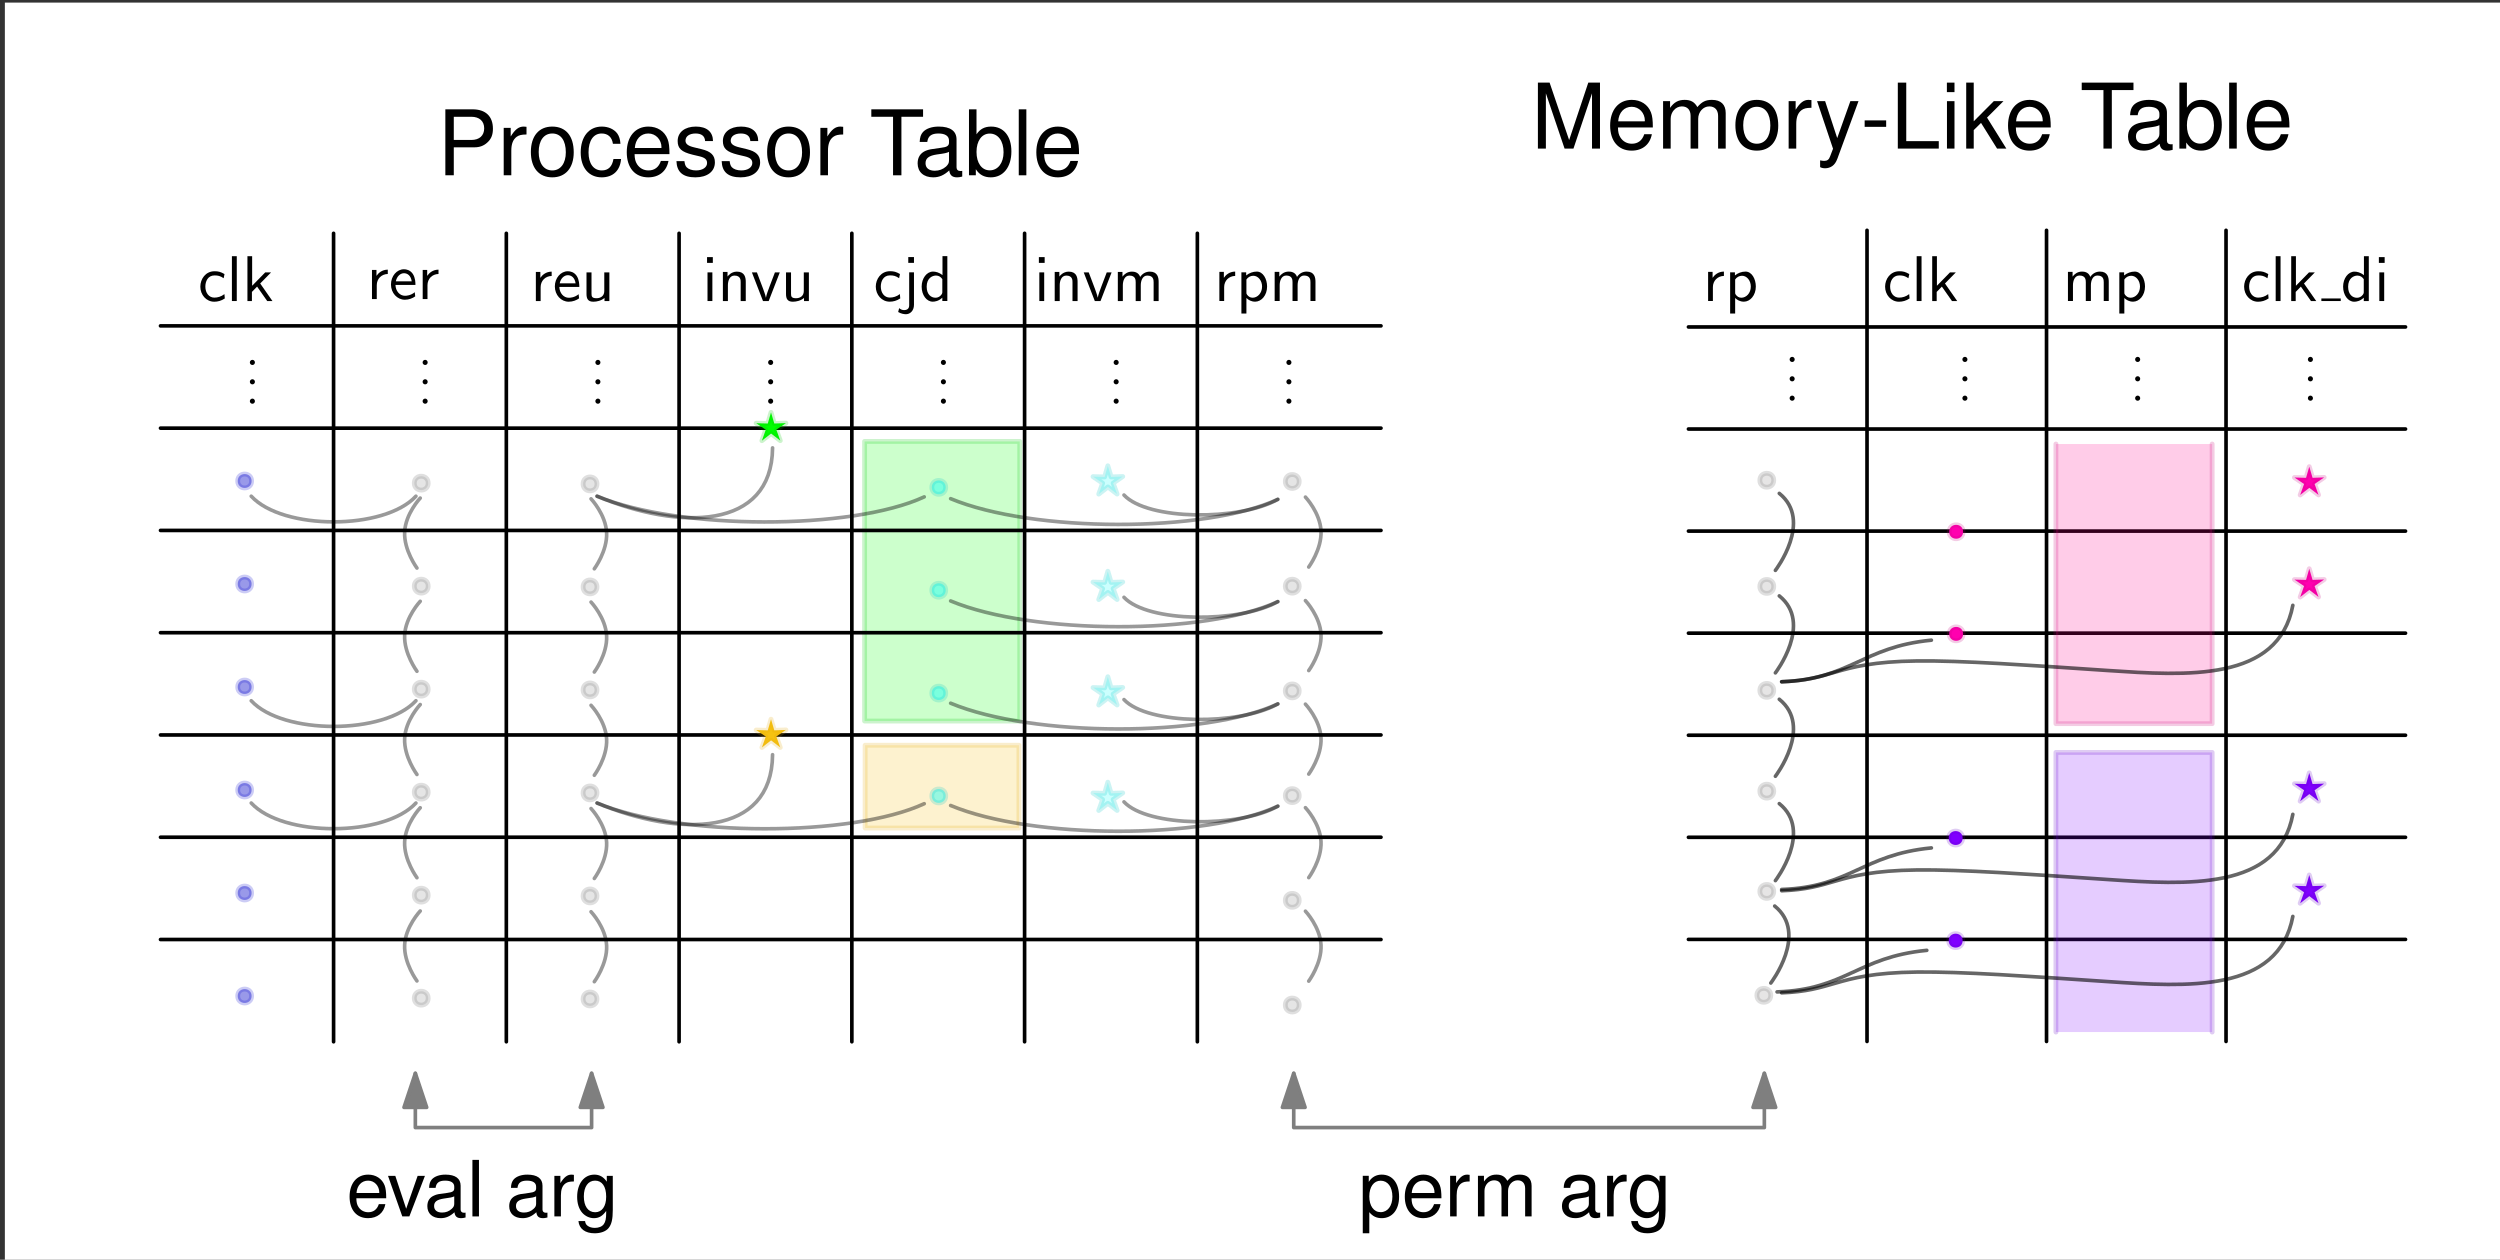 <?xml version="1.0" encoding="UTF-8"?>
<svg xmlns="http://www.w3.org/2000/svg" xmlns:xlink="http://www.w3.org/1999/xlink" width="514pt" height="259pt" viewBox="0 0 514 259" version="1.1">
<rect x="0" y="0" width="514" height="259" fill="#333333" stroke="none"/>
<defs>
<g>
<symbol overflow="visible" id="glyph0-0">
<path style="stroke:none;" d=""/>
</symbol>
<symbol overflow="visible" id="glyph0-1">
<path style="stroke:none;" d="M 5.453 -5.547 C 4.656 -6 4.203 -6.125 3.406 -6.125 C 1.547 -6.125 0.484 -4.516 0.484 -2.953 C 0.484 -1.297 1.688 0.141 3.344 0.141 C 4.062 0.141 4.797 -0.047 5.516 -0.531 L 5.438 -1.422 C 4.75 -0.891 4.031 -0.703 3.359 -0.703 C 2.266 -0.703 1.516 -1.656 1.516 -2.969 C 1.516 -4 2 -5.266 3.406 -5.266 C 4.109 -5.266 4.562 -5.172 5.281 -4.688 Z M 5.453 -5.547 "/>
</symbol>
<symbol overflow="visible" id="glyph0-2">
<path style="stroke:none;" d="M 2.078 -9.219 L 1.078 -9.219 L 1.078 0 L 2.078 0 Z M 2.078 -9.219 "/>
</symbol>
<symbol overflow="visible" id="glyph0-3">
<path style="stroke:none;" d="M 3.734 -3.609 L 5.969 -5.891 L 4.766 -5.891 L 2.078 -3.141 L 2.078 -9.219 L 1.109 -9.219 L 1.109 0 L 2.031 0 L 2.031 -1.875 L 3.094 -2.969 L 5.172 0 L 6.25 0 Z M 3.734 -3.609 "/>
</symbol>
<symbol overflow="visible" id="glyph0-4">
<path style="stroke:none;" d="M 2.438 -9.031 L 1.266 -9.031 L 1.266 -7.844 L 2.438 -7.844 Z M -0.812 2.266 C -0.172 2.641 0.438 2.719 0.781 2.719 C 1.625 2.719 2.438 2.031 2.438 0.781 L 2.438 -5.891 L 1.453 -5.891 L 1.453 0.906 C 1.453 1.75 0.781 1.875 0.406 1.875 C 0.031 1.875 -0.312 1.734 -0.609 1.469 Z M -0.812 2.266 "/>
</symbol>
<symbol overflow="visible" id="glyph0-5">
<path style="stroke:none;" d="M 5.766 -9.219 L 4.766 -9.219 L 4.766 -5.312 C 4.062 -5.891 3.328 -6.047 2.828 -6.047 C 1.516 -6.047 0.484 -4.656 0.484 -2.953 C 0.484 -1.203 1.5 0.141 2.766 0.141 C 3.203 0.141 3.984 0.031 4.734 -0.688 L 4.734 0 L 5.766 0 Z M 4.734 -1.844 C 4.734 -1.656 4.719 -1.422 4.297 -1.031 C 3.984 -0.766 3.656 -0.672 3.312 -0.672 C 2.484 -0.672 1.516 -1.281 1.516 -2.938 C 1.516 -4.688 2.656 -5.234 3.438 -5.234 C 4.031 -5.234 4.438 -4.922 4.734 -4.5 Z M 4.734 -1.844 "/>
</symbol>
<symbol overflow="visible" id="glyph1-0">
<path style="stroke:none;" d=""/>
</symbol>
<symbol overflow="visible" id="glyph1-1">
<path style="stroke:none;" d="M 5.766 -9.219 L 4.766 -9.219 L 4.766 -5.312 C 4.062 -5.891 3.328 -6.047 2.828 -6.047 C 1.516 -6.047 0.484 -4.656 0.484 -2.953 C 0.484 -1.203 1.5 0.141 2.766 0.141 C 3.203 0.141 3.984 0.031 4.734 -0.688 L 4.734 0 L 5.766 0 Z M 4.734 -1.844 C 4.734 -1.656 4.719 -1.422 4.297 -1.031 C 3.984 -0.766 3.656 -0.672 3.312 -0.672 C 2.484 -0.672 1.516 -1.281 1.516 -2.938 C 1.516 -4.688 2.656 -5.234 3.438 -5.234 C 4.031 -5.234 4.438 -4.922 4.734 -4.5 Z M 4.734 -1.844 "/>
</symbol>
<symbol overflow="visible" id="glyph1-2">
<path style="stroke:none;" d="M 2.172 -9.031 L 0.984 -9.031 L 0.984 -7.844 L 2.172 -7.844 Z M 2.078 -5.891 L 1.078 -5.891 L 1.078 0 L 2.078 0 Z M 2.078 -5.891 "/>
</symbol>
<symbol overflow="visible" id="glyph2-0">
<path style="stroke:none;" d=""/>
</symbol>
<symbol overflow="visible" id="glyph2-1">
<path style="stroke:none;" d="M 2.078 -2.844 C 2.078 -4.172 3.047 -5.125 4.344 -5.156 L 4.344 -6.047 C 3.156 -6.031 2.438 -5.375 2.016 -4.766 L 2.016 -5.984 L 1.094 -5.984 L 1.094 0 L 2.078 0 Z M 2.078 -2.844 "/>
</symbol>
<symbol overflow="visible" id="glyph2-2">
<path style="stroke:none;" d="M 2.125 -0.609 C 2.531 -0.219 3.125 0.141 3.922 0.141 C 5.203 0.141 6.375 -1.156 6.375 -2.969 C 6.375 -4.562 5.531 -6.047 4.266 -6.047 C 3.469 -6.047 2.703 -5.766 2.078 -5.25 L 2.078 -5.891 L 1.094 -5.891 L 1.094 2.578 L 2.125 2.578 Z M 2.125 -4.422 C 2.438 -4.891 2.969 -5.188 3.531 -5.188 C 4.547 -5.188 5.344 -4.188 5.344 -2.969 C 5.344 -1.594 4.391 -0.672 3.406 -0.672 C 2.875 -0.672 2.531 -0.938 2.266 -1.281 C 2.125 -1.484 2.125 -1.516 2.125 -1.75 Z M 2.125 -4.422 "/>
</symbol>
<symbol overflow="visible" id="glyph2-3">
<path style="stroke:none;" d="M 9.469 -3.953 C 9.469 -4.844 9.25 -6.047 7.656 -6.047 C 6.859 -6.047 6.156 -5.672 5.672 -4.953 C 5.328 -5.969 4.391 -6.047 3.969 -6.047 C 3.016 -6.047 2.391 -5.5 2.031 -5.016 L 2.031 -5.984 L 1.078 -5.984 L 1.078 0 L 2.109 0 L 2.109 -3.25 C 2.109 -4.156 2.469 -5.234 3.453 -5.234 C 4.688 -5.234 4.75 -4.375 4.75 -3.859 L 4.75 0 L 5.797 0 L 5.797 -3.25 C 5.797 -4.156 6.156 -5.234 7.125 -5.234 C 8.375 -5.234 8.438 -4.375 8.438 -3.859 L 8.438 0 L 9.469 0 Z M 9.469 -3.953 "/>
</symbol>
<symbol overflow="visible" id="glyph2-4">
<path style="stroke:none;" d="M 5.5 -2.906 C 5.5 -3.359 5.484 -4.359 4.969 -5.156 C 4.422 -5.984 3.609 -6.125 3.141 -6.125 C 1.656 -6.125 0.469 -4.719 0.469 -3 C 0.469 -1.25 1.734 0.141 3.328 0.141 C 4.172 0.141 4.922 -0.172 5.453 -0.547 L 5.359 -1.406 C 4.531 -0.719 3.656 -0.672 3.344 -0.672 C 2.281 -0.672 1.438 -1.609 1.391 -2.906 Z M 1.469 -3.641 C 1.672 -4.656 2.375 -5.312 3.141 -5.312 C 3.828 -5.312 4.562 -4.859 4.734 -3.641 Z M 1.469 -3.641 "/>
</symbol>
<symbol overflow="visible" id="glyph2-5">
<path style="stroke:none;" d="M 5.781 -5.891 L 4.734 -5.891 L 4.734 -2.047 C 4.734 -1.047 4 -0.578 3.141 -0.578 C 2.203 -0.578 2.109 -0.938 2.109 -1.5 L 2.109 -5.891 L 1.078 -5.891 L 1.078 -1.453 C 1.078 -0.484 1.375 0.141 2.484 0.141 C 3.188 0.141 4.125 -0.062 4.781 -0.641 L 4.781 0 L 5.781 0 Z M 5.781 -5.891 "/>
</symbol>
<symbol overflow="visible" id="glyph3-0">
<path style="stroke:none;" d=""/>
</symbol>
<symbol overflow="visible" id="glyph3-1">
<path style="stroke:none;" d="M 8.703 0 L 12.516 -11.359 L 12.516 0 L 14.156 0 L 14.156 -13.562 L 11.75 -13.562 L 7.812 -1.75 L 3.797 -13.562 L 1.391 -13.562 L 1.391 0 L 3.031 0 L 3.031 -11.359 L 6.875 0 Z M 8.703 0 "/>
</symbol>
<symbol overflow="visible" id="glyph3-2">
<path style="stroke:none;" d="M 9.531 -4.344 C 9.531 -5.844 9.422 -6.734 9.141 -7.453 C 8.516 -9.062 7.031 -10.016 5.203 -10.016 C 2.484 -10.016 0.75 -7.938 0.75 -4.734 C 0.75 -1.547 2.438 0.422 5.172 0.422 C 7.406 0.422 8.938 -0.844 9.328 -2.953 L 7.766 -2.953 C 7.344 -1.672 6.469 -1 5.219 -1 C 4.234 -1 3.406 -1.453 2.875 -2.266 C 2.516 -2.828 2.375 -3.391 2.359 -4.344 Z M 2.406 -5.609 C 2.531 -7.422 3.625 -8.594 5.188 -8.594 C 6.719 -8.594 7.891 -7.328 7.891 -5.734 C 7.891 -5.688 7.891 -5.656 7.859 -5.609 Z M 2.406 -5.609 "/>
</symbol>
<symbol overflow="visible" id="glyph3-3">
<path style="stroke:none;" d="M 1.297 -9.75 L 1.297 0 L 2.859 0 L 2.859 -6.125 C 2.859 -7.531 3.891 -8.672 5.156 -8.672 C 6.297 -8.672 6.953 -7.953 6.953 -6.719 L 6.953 0 L 8.516 0 L 8.516 -6.125 C 8.516 -7.531 9.531 -8.672 10.797 -8.672 C 11.938 -8.672 12.609 -7.938 12.609 -6.719 L 12.609 0 L 14.172 0 L 14.172 -7.312 C 14.172 -9.062 13.172 -10.016 11.344 -10.016 C 10.047 -10.016 9.266 -9.625 8.344 -8.531 C 7.766 -9.578 6.984 -10.016 5.734 -10.016 C 4.422 -10.016 3.562 -9.531 2.734 -8.375 L 2.734 -9.75 Z M 1.297 -9.75 "/>
</symbol>
<symbol overflow="visible" id="glyph3-4">
<path style="stroke:none;" d="M 5.062 -10.016 C 2.328 -10.016 0.672 -8.062 0.672 -4.797 C 0.672 -1.531 2.312 0.422 5.078 0.422 C 7.812 0.422 9.484 -1.531 9.484 -4.719 C 9.484 -8.094 7.859 -10.016 5.062 -10.016 Z M 5.078 -8.594 C 6.828 -8.594 7.859 -7.156 7.859 -4.734 C 7.859 -2.453 6.781 -1 5.078 -1 C 3.344 -1 2.281 -2.438 2.281 -4.797 C 2.281 -7.141 3.344 -8.594 5.078 -8.594 Z M 5.078 -8.594 "/>
</symbol>
<symbol overflow="visible" id="glyph3-5">
<path style="stroke:none;" d="M 1.281 -9.75 L 1.281 0 L 2.844 0 L 2.844 -5.062 C 2.844 -6.453 3.203 -7.359 3.938 -7.906 C 4.422 -8.25 4.891 -8.375 5.969 -8.391 L 5.969 -9.969 C 5.703 -10 5.578 -10.016 5.375 -10.016 C 4.375 -10.016 3.609 -9.422 2.719 -7.984 L 2.719 -9.75 Z M 1.281 -9.75 "/>
</symbol>
<symbol overflow="visible" id="glyph3-6">
<path style="stroke:none;" d="M 7.219 -9.75 L 4.516 -2.156 L 2.031 -9.75 L 0.375 -9.75 L 3.656 0.031 L 3.062 1.578 C 2.828 2.266 2.469 2.531 1.828 2.531 C 1.594 2.531 1.344 2.484 1 2.422 L 1 3.812 C 1.312 3.984 1.641 4.047 2.047 4.047 C 2.547 4.047 3.094 3.891 3.5 3.594 C 3.984 3.234 4.266 2.828 4.562 2.047 L 8.891 -9.75 Z M 7.219 -9.75 "/>
</symbol>
<symbol overflow="visible" id="glyph3-7">
<path style="stroke:none;" d="M 5.281 -5.797 L 0.859 -5.797 L 0.859 -4.469 L 5.281 -4.469 Z M 5.281 -5.797 "/>
</symbol>
<symbol overflow="visible" id="glyph3-8">
<path style="stroke:none;" d="M 3.219 -13.562 L 1.484 -13.562 L 1.484 0 L 9.906 0 L 9.906 -1.531 L 3.219 -1.531 Z M 3.219 -13.562 "/>
</symbol>
<symbol overflow="visible" id="glyph3-9">
<path style="stroke:none;" d="M 2.797 -9.75 L 1.25 -9.75 L 1.25 0 L 2.797 0 Z M 2.797 -13.562 L 1.234 -13.562 L 1.234 -11.609 L 2.797 -11.609 Z M 2.797 -13.562 "/>
</symbol>
<symbol overflow="visible" id="glyph3-10">
<path style="stroke:none;" d="M 2.625 -13.562 L 1.078 -13.562 L 1.078 0 L 2.625 0 L 2.625 -3.797 L 4.125 -5.281 L 7.422 0 L 9.328 0 L 5.359 -6.375 L 8.734 -9.75 L 6.75 -9.75 L 2.625 -5.609 Z M 2.625 -13.562 "/>
</symbol>
<symbol overflow="visible" id="glyph3-11">
<path style="stroke:none;" d="M 6.578 -12.031 L 11.031 -12.031 L 11.031 -13.562 L 0.391 -13.562 L 0.391 -12.031 L 4.859 -12.031 L 4.859 0 L 6.578 0 Z M 6.578 -12.031 "/>
</symbol>
<symbol overflow="visible" id="glyph3-12">
<path style="stroke:none;" d="M 9.953 -0.906 C 9.781 -0.875 9.703 -0.875 9.609 -0.875 C 9.078 -0.875 8.781 -1.156 8.781 -1.641 L 8.781 -7.359 C 8.781 -9.094 7.516 -10.016 5.109 -10.016 C 3.703 -10.016 2.531 -9.609 1.875 -8.891 C 1.438 -8.391 1.25 -7.828 1.203 -6.859 L 2.766 -6.859 C 2.906 -8.047 3.609 -8.594 5.062 -8.594 C 6.453 -8.594 7.234 -8.062 7.234 -7.141 L 7.234 -6.734 C 7.234 -6.078 6.844 -5.797 5.609 -5.656 C 3.422 -5.375 3.094 -5.297 2.484 -5.062 C 1.359 -4.594 0.781 -3.719 0.781 -2.453 C 0.781 -0.688 2.016 0.422 3.984 0.422 C 5.203 0.422 6.188 0 7.281 -1 C 7.406 -0.016 7.891 0.422 8.891 0.422 C 9.203 0.422 9.453 0.391 9.953 0.266 Z M 7.234 -3.062 C 7.234 -2.547 7.078 -2.234 6.625 -1.797 C 5.984 -1.234 5.219 -0.938 4.312 -0.938 C 3.109 -0.938 2.406 -1.5 2.406 -2.484 C 2.406 -3.516 3.094 -4.031 4.734 -4.281 C 6.375 -4.5 6.719 -4.578 7.234 -4.812 Z M 7.234 -3.062 "/>
</symbol>
<symbol overflow="visible" id="glyph3-13">
<path style="stroke:none;" d="M 1 -13.562 L 1 0 L 2.406 0 L 2.406 -1.25 C 3.141 -0.109 4.125 0.422 5.484 0.422 C 8.047 0.422 9.719 -1.672 9.719 -4.906 C 9.719 -8.062 8.125 -10.016 5.562 -10.016 C 4.219 -10.016 3.266 -9.516 2.547 -8.422 L 2.547 -13.562 Z M 5.266 -8.578 C 6.984 -8.578 8.109 -7.062 8.109 -4.734 C 8.109 -2.531 6.953 -1.016 5.266 -1.016 C 3.625 -1.016 2.547 -2.516 2.547 -4.797 C 2.547 -7.078 3.625 -8.578 5.266 -8.578 Z M 5.266 -8.578 "/>
</symbol>
<symbol overflow="visible" id="glyph3-14">
<path style="stroke:none;" d="M 2.828 -13.562 L 1.266 -13.562 L 1.266 0 L 2.828 0 Z M 2.828 -13.562 "/>
</symbol>
<symbol overflow="visible" id="glyph3-15">
<path style="stroke:none;" d="M 3.422 -5.75 L 7.672 -5.75 C 8.734 -5.75 9.578 -6.062 10.297 -6.719 C 11.125 -7.453 11.469 -8.328 11.469 -9.578 C 11.469 -12.125 9.969 -13.562 7.281 -13.562 L 1.688 -13.562 L 1.688 0 L 3.422 0 Z M 3.422 -7.266 L 3.422 -12.031 L 7.031 -12.031 C 8.688 -12.031 9.672 -11.141 9.672 -9.656 C 9.672 -8.156 8.688 -7.266 7.031 -7.266 Z M 3.422 -7.266 "/>
</symbol>
<symbol overflow="visible" id="glyph3-16">
<path style="stroke:none;" d="M 8.75 -6.469 C 8.688 -7.422 8.484 -8.031 8.109 -8.578 C 7.438 -9.484 6.266 -10.016 4.906 -10.016 C 2.281 -10.016 0.578 -7.938 0.578 -4.703 C 0.578 -1.562 2.25 0.422 4.891 0.422 C 7.219 0.422 8.688 -0.969 8.875 -3.344 L 7.312 -3.344 C 7.047 -1.781 6.25 -1 4.922 -1 C 3.219 -1 2.188 -2.406 2.188 -4.703 C 2.188 -7.141 3.203 -8.594 4.891 -8.594 C 6.188 -8.594 7.016 -7.828 7.203 -6.469 Z M 8.75 -6.469 "/>
</symbol>
<symbol overflow="visible" id="glyph3-17">
<path style="stroke:none;" d="M 8.141 -7.031 C 8.125 -8.938 6.859 -10.016 4.609 -10.016 C 2.344 -10.016 0.875 -8.844 0.875 -7.047 C 0.875 -5.516 1.656 -4.797 3.953 -4.234 L 5.406 -3.891 C 6.484 -3.625 6.922 -3.234 6.922 -2.531 C 6.922 -1.625 6 -1 4.656 -1 C 3.812 -1 3.109 -1.25 2.719 -1.656 C 2.469 -1.938 2.359 -2.219 2.266 -2.906 L 0.625 -2.906 C 0.703 -0.656 1.969 0.422 4.516 0.422 C 6.969 0.422 8.531 -0.781 8.531 -2.656 C 8.531 -4.109 7.719 -4.906 5.781 -5.375 L 4.297 -5.734 C 3.031 -6.031 2.484 -6.438 2.484 -7.125 C 2.484 -8.016 3.297 -8.594 4.562 -8.594 C 5.797 -8.594 6.469 -8.047 6.516 -7.031 Z M 8.141 -7.031 "/>
</symbol>
<symbol overflow="visible" id="glyph4-0">
<path style="stroke:none;" d=""/>
</symbol>
<symbol overflow="visible" id="glyph4-1">
<path style="stroke:none;" d="M 2.172 -9.031 L 0.984 -9.031 L 0.984 -7.844 L 2.172 -7.844 Z M 2.078 -5.891 L 1.078 -5.891 L 1.078 0 L 2.078 0 Z M 2.078 -5.891 "/>
</symbol>
<symbol overflow="visible" id="glyph4-2">
<path style="stroke:none;" d="M 5.781 -3.953 C 5.781 -4.828 5.578 -6.047 3.953 -6.047 C 2.766 -6.047 2.109 -5.141 2.031 -5.031 L 2.031 -5.984 L 1.078 -5.984 L 1.078 0 L 2.109 0 L 2.109 -3.25 C 2.109 -4.125 2.438 -5.234 3.453 -5.234 C 4.734 -5.234 4.734 -4.297 4.734 -3.859 L 4.734 0 L 5.781 0 Z M 5.781 -3.953 "/>
</symbol>
<symbol overflow="visible" id="glyph4-3">
<path style="stroke:none;" d="M 5.922 -5.891 L 4.922 -5.891 L 3.875 -3.141 C 3.594 -2.406 3.188 -1.328 3.078 -0.703 L 3.062 -0.703 C 2.984 -1.188 2.641 -2.094 2.516 -2.453 L 1.219 -5.891 L 0.188 -5.891 L 2.469 0 L 3.641 0 Z M 5.922 -5.891 "/>
</symbol>
<symbol overflow="visible" id="glyph4-4">
<path style="stroke:none;" d="M 5.781 -5.891 L 4.734 -5.891 L 4.734 -2.047 C 4.734 -1.047 4 -0.578 3.141 -0.578 C 2.203 -0.578 2.109 -0.938 2.109 -1.5 L 2.109 -5.891 L 1.078 -5.891 L 1.078 -1.453 C 1.078 -0.484 1.375 0.141 2.484 0.141 C 3.188 0.141 4.125 -0.062 4.781 -0.641 L 4.781 0 L 5.781 0 Z M 5.781 -5.891 "/>
</symbol>
<symbol overflow="visible" id="glyph4-5">
<path style="stroke:none;" d="M 9.469 -3.953 C 9.469 -4.844 9.25 -6.047 7.656 -6.047 C 6.859 -6.047 6.156 -5.672 5.672 -4.953 C 5.328 -5.969 4.391 -6.047 3.969 -6.047 C 3.016 -6.047 2.391 -5.5 2.031 -5.016 L 2.031 -5.984 L 1.078 -5.984 L 1.078 0 L 2.109 0 L 2.109 -3.25 C 2.109 -4.156 2.469 -5.234 3.453 -5.234 C 4.688 -5.234 4.75 -4.375 4.75 -3.859 L 4.75 0 L 5.797 0 L 5.797 -3.25 C 5.797 -4.156 6.156 -5.234 7.125 -5.234 C 8.375 -5.234 8.438 -4.375 8.438 -3.859 L 8.438 0 L 9.469 0 Z M 9.469 -3.953 "/>
</symbol>
<symbol overflow="visible" id="glyph5-0">
<path style="stroke:none;" d=""/>
</symbol>
<symbol overflow="visible" id="glyph5-1">
<path style="stroke:none;" d="M 8.172 -3.734 C 8.172 -5 8.078 -5.766 7.844 -6.391 C 7.297 -7.766 6.031 -8.594 4.469 -8.594 C 2.141 -8.594 0.641 -6.812 0.641 -4.062 C 0.641 -1.328 2.094 0.359 4.438 0.359 C 6.344 0.359 7.672 -0.719 8 -2.531 L 6.656 -2.531 C 6.297 -1.438 5.547 -0.859 4.484 -0.859 C 3.641 -0.859 2.922 -1.25 2.469 -1.938 C 2.156 -2.422 2.047 -2.906 2.031 -3.734 Z M 2.062 -4.812 C 2.172 -6.359 3.109 -7.359 4.453 -7.359 C 5.75 -7.359 6.75 -6.281 6.75 -4.906 C 6.75 -4.875 6.75 -4.844 6.734 -4.812 Z M 2.062 -4.812 "/>
</symbol>
<symbol overflow="visible" id="glyph5-2">
<path style="stroke:none;" d="M 4.547 0 L 7.75 -8.344 L 6.25 -8.344 L 3.891 -1.578 L 1.656 -8.344 L 0.156 -8.344 L 3.094 0 Z M 4.547 0 "/>
</symbol>
<symbol overflow="visible" id="glyph5-3">
<path style="stroke:none;" d="M 8.531 -0.781 C 8.391 -0.75 8.312 -0.75 8.234 -0.75 C 7.781 -0.75 7.516 -0.984 7.516 -1.406 L 7.516 -6.312 C 7.516 -7.797 6.438 -8.594 4.391 -8.594 C 3.172 -8.594 2.172 -8.234 1.609 -7.625 C 1.234 -7.188 1.062 -6.703 1.031 -5.875 L 2.375 -5.875 C 2.484 -6.906 3.094 -7.359 4.328 -7.359 C 5.531 -7.359 6.203 -6.922 6.203 -6.125 L 6.203 -5.766 C 6.203 -5.219 5.859 -4.969 4.812 -4.844 C 2.938 -4.609 2.641 -4.547 2.141 -4.328 C 1.156 -3.938 0.672 -3.188 0.672 -2.109 C 0.672 -0.594 1.719 0.359 3.406 0.359 C 4.469 0.359 5.312 0 6.25 -0.859 C 6.344 -0.016 6.75 0.359 7.625 0.359 C 7.891 0.359 8.094 0.328 8.531 0.219 Z M 6.203 -2.625 C 6.203 -2.188 6.078 -1.906 5.672 -1.547 C 5.125 -1.047 4.484 -0.797 3.703 -0.797 C 2.656 -0.797 2.062 -1.297 2.062 -2.141 C 2.062 -3.016 2.641 -3.453 4.062 -3.672 C 5.469 -3.859 5.75 -3.922 6.203 -4.125 Z M 6.203 -2.625 "/>
</symbol>
<symbol overflow="visible" id="glyph5-4">
<path style="stroke:none;" d="M 2.422 -11.625 L 1.078 -11.625 L 1.078 0 L 2.422 0 Z M 2.422 -11.625 "/>
</symbol>
<symbol overflow="visible" id="glyph5-5">
<path style="stroke:none;" d="M 1.094 -8.344 L 1.094 0 L 2.438 0 L 2.438 -4.328 C 2.438 -5.531 2.734 -6.312 3.375 -6.781 C 3.797 -7.078 4.188 -7.172 5.109 -7.188 L 5.109 -8.547 C 4.891 -8.578 4.781 -8.594 4.609 -8.594 C 3.75 -8.594 3.094 -8.078 2.328 -6.844 L 2.328 -8.344 Z M 1.094 -8.344 "/>
</symbol>
<symbol overflow="visible" id="glyph5-6">
<path style="stroke:none;" d="M 6.562 -8.344 L 6.562 -7.141 C 5.891 -8.125 5.078 -8.594 4.016 -8.594 C 1.891 -8.594 0.469 -6.734 0.469 -4.031 C 0.469 -2.656 0.828 -1.547 1.516 -0.75 C 2.141 -0.047 3.031 0.359 3.906 0.359 C 4.953 0.359 5.688 -0.078 6.438 -1.125 L 6.438 -0.703 C 6.438 0.438 6.297 1.109 5.953 1.578 C 5.609 2.078 4.922 2.359 4.109 2.359 C 3.5 2.359 2.969 2.203 2.594 1.906 C 2.297 1.672 2.172 1.453 2.094 0.953 L 0.734 0.953 C 0.875 2.531 2.109 3.469 4.062 3.469 C 5.312 3.469 6.375 3.078 6.922 2.406 C 7.547 1.641 7.797 0.594 7.797 -1.375 L 7.797 -8.344 Z M 4.156 -7.359 C 5.594 -7.359 6.438 -6.156 6.438 -4.062 C 6.438 -2.078 5.578 -0.859 4.172 -0.859 C 2.719 -0.859 1.844 -2.094 1.844 -4.109 C 1.844 -6.125 2.734 -7.359 4.156 -7.359 Z M 4.156 -7.359 "/>
</symbol>
<symbol overflow="visible" id="glyph6-0">
<path style="stroke:none;" d=""/>
</symbol>
<symbol overflow="visible" id="glyph6-1">
<path style="stroke:none;" d="M 0.859 3.469 L 2.203 3.469 L 2.203 -0.875 C 2.906 -0.016 3.688 0.359 4.766 0.359 C 6.922 0.359 8.328 -1.375 8.328 -4.031 C 8.328 -6.844 6.969 -8.594 4.75 -8.594 C 3.625 -8.594 2.703 -8.078 2.094 -7.094 L 2.094 -8.344 L 0.859 -8.344 Z M 4.531 -7.344 C 6 -7.344 6.953 -6.062 6.953 -4.062 C 6.953 -2.172 5.984 -0.875 4.531 -0.875 C 3.125 -0.875 2.203 -2.156 2.203 -4.109 C 2.203 -6.078 3.125 -7.344 4.531 -7.344 Z M 4.531 -7.344 "/>
</symbol>
<symbol overflow="visible" id="glyph6-2">
<path style="stroke:none;" d="M 8.172 -3.734 C 8.172 -5 8.078 -5.766 7.844 -6.391 C 7.297 -7.766 6.031 -8.594 4.469 -8.594 C 2.141 -8.594 0.641 -6.812 0.641 -4.062 C 0.641 -1.328 2.094 0.359 4.438 0.359 C 6.344 0.359 7.672 -0.719 8 -2.531 L 6.656 -2.531 C 6.297 -1.438 5.547 -0.859 4.484 -0.859 C 3.641 -0.859 2.922 -1.25 2.469 -1.938 C 2.156 -2.422 2.047 -2.906 2.031 -3.734 Z M 2.062 -4.812 C 2.172 -6.359 3.109 -7.359 4.453 -7.359 C 5.75 -7.359 6.75 -6.281 6.75 -4.906 C 6.75 -4.875 6.75 -4.844 6.734 -4.812 Z M 2.062 -4.812 "/>
</symbol>
<symbol overflow="visible" id="glyph6-3">
<path style="stroke:none;" d="M 1.094 -8.344 L 1.094 0 L 2.438 0 L 2.438 -4.328 C 2.438 -5.531 2.734 -6.312 3.375 -6.781 C 3.797 -7.078 4.188 -7.172 5.109 -7.188 L 5.109 -8.547 C 4.891 -8.578 4.781 -8.594 4.609 -8.594 C 3.75 -8.594 3.094 -8.078 2.328 -6.844 L 2.328 -8.344 Z M 1.094 -8.344 "/>
</symbol>
<symbol overflow="visible" id="glyph6-4">
<path style="stroke:none;" d="M 1.109 -8.344 L 1.109 0 L 2.453 0 L 2.453 -5.25 C 2.453 -6.453 3.328 -7.422 4.422 -7.422 C 5.406 -7.422 5.953 -6.828 5.953 -5.75 L 5.953 0 L 7.297 0 L 7.297 -5.25 C 7.297 -6.453 8.172 -7.422 9.266 -7.422 C 10.234 -7.422 10.812 -6.812 10.812 -5.75 L 10.812 0 L 12.141 0 L 12.141 -6.266 C 12.141 -7.766 11.281 -8.594 9.719 -8.594 C 8.609 -8.594 7.938 -8.25 7.156 -7.312 C 6.656 -8.203 6 -8.594 4.906 -8.594 C 3.797 -8.594 3.062 -8.172 2.344 -7.172 L 2.344 -8.344 Z M 1.109 -8.344 "/>
</symbol>
<symbol overflow="visible" id="glyph6-5">
<path style="stroke:none;" d="M 8.531 -0.781 C 8.391 -0.75 8.312 -0.75 8.234 -0.75 C 7.781 -0.75 7.516 -0.984 7.516 -1.406 L 7.516 -6.312 C 7.516 -7.797 6.438 -8.594 4.391 -8.594 C 3.172 -8.594 2.172 -8.234 1.609 -7.625 C 1.234 -7.188 1.062 -6.703 1.031 -5.875 L 2.375 -5.875 C 2.484 -6.906 3.094 -7.359 4.328 -7.359 C 5.531 -7.359 6.203 -6.922 6.203 -6.125 L 6.203 -5.766 C 6.203 -5.219 5.859 -4.969 4.812 -4.844 C 2.938 -4.609 2.641 -4.547 2.141 -4.328 C 1.156 -3.938 0.672 -3.188 0.672 -2.109 C 0.672 -0.594 1.719 0.359 3.406 0.359 C 4.469 0.359 5.312 0 6.25 -0.859 C 6.344 -0.016 6.75 0.359 7.625 0.359 C 7.891 0.359 8.094 0.328 8.531 0.219 Z M 6.203 -2.625 C 6.203 -2.188 6.078 -1.906 5.672 -1.547 C 5.125 -1.047 4.484 -0.797 3.703 -0.797 C 2.656 -0.797 2.062 -1.297 2.062 -2.141 C 2.062 -3.016 2.641 -3.453 4.062 -3.672 C 5.469 -3.859 5.75 -3.922 6.203 -4.125 Z M 6.203 -2.625 "/>
</symbol>
<symbol overflow="visible" id="glyph6-6">
<path style="stroke:none;" d="M 6.562 -8.344 L 6.562 -7.141 C 5.891 -8.125 5.078 -8.594 4.016 -8.594 C 1.891 -8.594 0.469 -6.734 0.469 -4.031 C 0.469 -2.656 0.828 -1.547 1.516 -0.75 C 2.141 -0.047 3.031 0.359 3.906 0.359 C 4.953 0.359 5.688 -0.078 6.438 -1.125 L 6.438 -0.703 C 6.438 0.438 6.297 1.109 5.953 1.578 C 5.609 2.078 4.922 2.359 4.109 2.359 C 3.5 2.359 2.969 2.203 2.594 1.906 C 2.297 1.672 2.172 1.453 2.094 0.953 L 0.734 0.953 C 0.875 2.531 2.109 3.469 4.062 3.469 C 5.312 3.469 6.375 3.078 6.922 2.406 C 7.547 1.641 7.797 0.594 7.797 -1.375 L 7.797 -8.344 Z M 4.156 -7.359 C 5.594 -7.359 6.438 -6.156 6.438 -4.062 C 6.438 -2.078 5.578 -0.859 4.172 -0.859 C 2.719 -0.859 1.844 -2.094 1.844 -4.109 C 1.844 -6.125 2.734 -7.359 4.156 -7.359 Z M 4.156 -7.359 "/>
</symbol>
<symbol overflow="visible" id="glyph7-0">
<path style="stroke:none;" d=""/>
</symbol>
<symbol overflow="visible" id="glyph7-1">
<path style="stroke:none;" d="M 1.906 -0.531 C 1.906 -0.812 1.672 -1.062 1.391 -1.062 C 1.094 -1.062 0.859 -0.812 0.859 -0.531 C 0.859 -0.234 1.094 0 1.391 0 C 1.672 0 1.906 -0.234 1.906 -0.531 Z M 1.906 -0.531 "/>
</symbol>
<symbol overflow="visible" id="glyph8-0">
<path style="stroke:none;" d=""/>
</symbol>
<symbol overflow="visible" id="glyph8-1">
<path style="stroke:none;" d="M 1.906 -0.531 C 1.906 -0.812 1.672 -1.062 1.391 -1.062 C 1.094 -1.062 0.859 -0.812 0.859 -0.531 C 0.859 -0.234 1.094 0 1.391 0 C 1.672 0 1.906 -0.234 1.906 -0.531 Z M 1.906 -0.531 "/>
</symbol>
<symbol overflow="visible" id="glyph9-0">
<path style="stroke:none;" d=""/>
</symbol>
<symbol overflow="visible" id="glyph9-1">
<path style="stroke:none;" d="M 1.906 -0.531 C 1.906 -0.812 1.672 -1.062 1.391 -1.062 C 1.094 -1.062 0.859 -0.812 0.859 -0.531 C 0.859 -0.234 1.094 0 1.391 0 C 1.672 0 1.906 -0.234 1.906 -0.531 Z M 1.906 -0.531 "/>
</symbol>
</g>
</defs>
<g id="surface211065">
<path style=" stroke:none;fill-rule:nonzero;fill:rgb(100%,100%,100%);fill-opacity:1;" d="M 1 0.531 L 514.297 0.531 L 514.297 259 L 1 259 Z M 1 0.531 "/>
<path style="fill:none;stroke-width:0.75;stroke-linecap:round;stroke-linejoin:round;stroke:rgb(0%,0%,0%);stroke-opacity:1;stroke-miterlimit:10;" d="M 346.145 170.793 L 493.574 170.793 " transform="matrix(1,0,0,-1,1,259)"/>
<path style="fill:none;stroke-width:0.75;stroke-linecap:round;stroke-linejoin:round;stroke:rgb(0%,0%,0%);stroke-opacity:1;stroke-miterlimit:10;" d="M 382.859 211.645 L 382.859 44.875 " transform="matrix(1,0,0,-1,1,259)"/>
<path style="fill:none;stroke-width:0.75;stroke-linecap:round;stroke-linejoin:round;stroke:rgb(0%,0%,0%);stroke-opacity:1;stroke-miterlimit:10;" d="M 346.145 191.777 L 493.574 191.777 " transform="matrix(1,0,0,-1,1,259)"/>
<path style="fill:none;stroke-width:0.75;stroke-linecap:round;stroke-linejoin:round;stroke:rgb(0%,0%,0%);stroke-opacity:1;stroke-miterlimit:10;" d="M 346.145 149.805 L 493.574 149.805 " transform="matrix(1,0,0,-1,1,259)"/>
<path style="fill:none;stroke-width:0.75;stroke-linecap:round;stroke-linejoin:round;stroke:rgb(0%,0%,0%);stroke-opacity:1;stroke-miterlimit:10;" d="M 346.145 128.82 L 493.574 128.82 " transform="matrix(1,0,0,-1,1,259)"/>
<path style="fill:none;stroke-width:0.75;stroke-linecap:round;stroke-linejoin:round;stroke:rgb(0%,0%,0%);stroke-opacity:1;stroke-miterlimit:10;" d="M 346.141 107.832 L 493.574 107.832 " transform="matrix(1,0,0,-1,1,259)"/>
<path style="fill:none;stroke-width:0.75;stroke-linecap:round;stroke-linejoin:round;stroke:rgb(0%,0%,0%);stroke-opacity:1;stroke-miterlimit:10;" d="M 346.141 86.848 L 493.574 86.848 " transform="matrix(1,0,0,-1,1,259)"/>
<path style="fill:none;stroke-width:0.75;stroke-linecap:round;stroke-linejoin:round;stroke:rgb(0%,0%,0%);stroke-opacity:1;stroke-miterlimit:10;" d="M 346.141 65.859 L 493.574 65.859 " transform="matrix(1,0,0,-1,1,259)"/>
<path style="fill:none;stroke-width:0.75;stroke-linecap:round;stroke-linejoin:round;stroke:rgb(0%,0%,0%);stroke-opacity:1;stroke-miterlimit:10;" d="M 419.766 211.645 L 419.766 44.875 " transform="matrix(1,0,0,-1,1,259)"/>
<path style="fill:none;stroke-width:0.75;stroke-linecap:round;stroke-linejoin:round;stroke:rgb(0%,0%,0%);stroke-opacity:1;stroke-miterlimit:10;" d="M 456.672 211.645 L 456.672 44.875 " transform="matrix(1,0,0,-1,1,259)"/>
<g style="fill:rgb(0%,0%,0%);fill-opacity:1;">
  <use xlink:href="#glyph0-1" x="460.905" y="61.894"/>
  <use xlink:href="#glyph0-2" x="466.803" y="61.894"/>
  <use xlink:href="#glyph0-3" x="469.964" y="61.894"/>
</g>
<path style="fill:none;stroke-width:0.398;stroke-linecap:butt;stroke-linejoin:miter;stroke:rgb(0%,0%,0%);stroke-opacity:1;stroke-miterlimit:10;" d="M 0 0 L 2.989 0 " transform="matrix(1.333,0,0,-1.333,477.273,61.629)"/>
<g style="fill:rgb(0%,0%,0%);fill-opacity:1;">
  <use xlink:href="#glyph1-1" x="481.258" y="61.894"/>
  <use xlink:href="#glyph1-2" x="488.112" y="61.894"/>
</g>
<g style="fill:rgb(0%,0%,0%);fill-opacity:1;">
  <use xlink:href="#glyph2-1" x="350.093" y="61.884"/>
  <use xlink:href="#glyph2-2" x="354.622" y="61.884"/>
</g>
<g style="fill:rgb(0%,0%,0%);fill-opacity:1;">
  <use xlink:href="#glyph0-1" x="387.092" y="61.893"/>
  <use xlink:href="#glyph0-2" x="392.99" y="61.893"/>
  <use xlink:href="#glyph0-3" x="396.152" y="61.893"/>
</g>
<g style="fill:rgb(0%,0%,0%);fill-opacity:1;">
  <use xlink:href="#glyph2-3" x="424.092" y="61.884"/>
  <use xlink:href="#glyph2-2" x="434.639" y="61.884"/>
</g>
<g style="fill:rgb(0%,0%,0%);fill-opacity:1;">
  <use xlink:href="#glyph3-1" x="314.802" y="30.549"/>
  <use xlink:href="#glyph3-2" x="330.293" y="30.549"/>
  <use xlink:href="#glyph3-3" x="340.633" y="30.549"/>
  <use xlink:href="#glyph3-4" x="356.124" y="30.549"/>
  <use xlink:href="#glyph3-5" x="366.464" y="30.549"/>
  <use xlink:href="#glyph3-6" x="373.215" y="30.549"/>
  <use xlink:href="#glyph3-7" x="382.513" y="30.549"/>
  <use xlink:href="#glyph3-8" x="388.706" y="30.549"/>
  <use xlink:href="#glyph3-9" x="399.046" y="30.549"/>
  <use xlink:href="#glyph3-10" x="403.174" y="30.549"/>
  <use xlink:href="#glyph3-2" x="412.101" y="30.549"/>
  <use xlink:href="#glyph3-11" x="427.611" y="30.549"/>
  <use xlink:href="#glyph3-12" x="436.742" y="30.549"/>
  <use xlink:href="#glyph3-13" x="447.082" y="30.549"/>
  <use xlink:href="#glyph3-14" x="457.05" y="30.549"/>
  <use xlink:href="#glyph3-2" x="461.178" y="30.549"/>
</g>
<g style="fill:rgb(0%,0%,0%);fill-opacity:1;">
  <use xlink:href="#glyph0-1" x="40.704" y="61.893"/>
  <use xlink:href="#glyph0-2" x="46.602" y="61.893"/>
  <use xlink:href="#glyph0-3" x="49.763" y="61.893"/>
</g>
<g style="fill:rgb(0%,0%,0%);fill-opacity:1;">
  <use xlink:href="#glyph2-1" x="75.385" y="61.485"/>
  <use xlink:href="#glyph2-4" x="79.915" y="61.485"/>
  <use xlink:href="#glyph2-1" x="85.813" y="61.485"/>
</g>
<g style="fill:rgb(0%,0%,0%);fill-opacity:1;">
  <use xlink:href="#glyph0-1" x="179.577" y="61.884"/>
  <use xlink:href="#glyph0-4" x="185.475" y="61.884"/>
  <use xlink:href="#glyph0-5" x="189.008" y="61.884"/>
</g>
<g style="fill:rgb(0%,0%,0%);fill-opacity:1;">
  <use xlink:href="#glyph4-1" x="144.386" y="61.893"/>
  <use xlink:href="#glyph4-2" x="147.548" y="61.893"/>
  <use xlink:href="#glyph4-3" x="154.402" y="61.893"/>
  <use xlink:href="#glyph4-4" x="160.526" y="61.893"/>
</g>
<g style="fill:rgb(0%,0%,0%);fill-opacity:1;">
  <use xlink:href="#glyph2-1" x="109.078" y="61.893"/>
  <use xlink:href="#glyph2-4" x="113.608" y="61.893"/>
  <use xlink:href="#glyph2-5" x="119.506" y="61.893"/>
</g>
<g style="fill:rgb(0%,0%,0%);fill-opacity:1;">
  <use xlink:href="#glyph4-1" x="212.609" y="61.893"/>
  <use xlink:href="#glyph4-2" x="215.77" y="61.893"/>
  <use xlink:href="#glyph4-3" x="222.625" y="61.893"/>
  <use xlink:href="#glyph4-5" x="228.748" y="61.893"/>
</g>
<g style="fill:rgb(0%,0%,0%);fill-opacity:1;">
  <use xlink:href="#glyph2-1" x="249.609" y="61.884"/>
  <use xlink:href="#glyph2-2" x="254.138" y="61.884"/>
  <use xlink:href="#glyph2-3" x="260.993" y="61.884"/>
</g>
<g style="fill:rgb(0%,0%,0%);fill-opacity:1;">
  <use xlink:href="#glyph3-15" x="89.877" y="36.04"/>
  <use xlink:href="#glyph3-5" x="102.281" y="36.04"/>
  <use xlink:href="#glyph3-4" x="108.474" y="36.04"/>
  <use xlink:href="#glyph3-16" x="118.814" y="36.04"/>
  <use xlink:href="#glyph3-2" x="128.112" y="36.04"/>
  <use xlink:href="#glyph3-17" x="138.452" y="36.04"/>
  <use xlink:href="#glyph3-17" x="147.751" y="36.04"/>
  <use xlink:href="#glyph3-4" x="157.049" y="36.04"/>
  <use xlink:href="#glyph3-5" x="167.389" y="36.04"/>
  <use xlink:href="#glyph3-11" x="178.752" y="36.04"/>
  <use xlink:href="#glyph3-12" x="187.883" y="36.04"/>
  <use xlink:href="#glyph3-13" x="198.223" y="36.04"/>
  <use xlink:href="#glyph3-14" x="208.191" y="36.04"/>
  <use xlink:href="#glyph3-2" x="212.319" y="36.04"/>
</g>
<path style="fill-rule:nonzero;fill:rgb(0%,100%,0.7%);fill-opacity:0.2;stroke-width:0.999;stroke-linecap:round;stroke-linejoin:round;stroke:rgb(0%,76.4%,3.5%);stroke-opacity:0.2;stroke-miterlimit:10;" d="M 176.758 168.242 L 208.66 168.242 L 208.66 110.754 L 176.758 110.754 Z M 176.758 168.242 " transform="matrix(1,0,0,-1,1,259)"/>
<path style="fill-rule:nonzero;fill:rgb(96.1%,76.1%,6.7%);fill-opacity:0.2;stroke-width:0.999;stroke-linecap:round;stroke-linejoin:round;stroke:rgb(89.8%,64.7%,3.9%);stroke-opacity:0.2;stroke-miterlimit:10;" d="M 176.867 105.785 L 208.496 105.785 L 208.496 88.758 L 176.867 88.758 Z M 176.867 105.785 " transform="matrix(1,0,0,-1,1,259)"/>
<path style="fill-rule:nonzero;fill:rgb(50.1%,0%,100%);fill-opacity:1;stroke-width:0.999;stroke-linecap:round;stroke-linejoin:round;stroke:rgb(38.4%,0%,76.4%);stroke-opacity:0.2;stroke-miterlimit:10;" d="M 402.516 86.699 C 402.516 84.797 399.656 84.797 399.656 86.699 C 399.656 88.605 402.516 88.605 402.516 86.699 Z M 402.516 86.699 " transform="matrix(1,0,0,-1,1,259)"/>
<path style="fill-rule:nonzero;fill:rgb(50.1%,0%,100%);fill-opacity:1;stroke-width:0.999;stroke-linecap:round;stroke-linejoin:round;stroke:rgb(38.4%,0%,76.4%);stroke-opacity:0.2;stroke-miterlimit:10;" d="M 402.516 65.605 C 402.516 63.699 399.656 63.699 399.656 65.605 C 399.656 67.512 402.516 67.512 402.516 65.605 Z M 402.516 65.605 " transform="matrix(1,0,0,-1,1,259)"/>
<path style="fill-rule:nonzero;fill:rgb(0%,100%,98%);fill-opacity:0.4;stroke-width:0.999;stroke-linecap:round;stroke-linejoin:round;stroke:rgb(0%,76.4%,76.4%);stroke-opacity:0.2;stroke-miterlimit:10;" d="M 193.438 158.801 C 193.438 156.895 190.578 156.895 190.578 158.801 C 190.578 160.703 193.438 160.703 193.438 158.801 Z M 193.438 158.801 " transform="matrix(1,0,0,-1,1,259)"/>
<path style="fill-rule:nonzero;fill:rgb(50.1%,50.1%,50.1%);fill-opacity:0.2;stroke-width:0.999;stroke-linecap:round;stroke-linejoin:round;stroke:rgb(38.4%,38.4%,38.4%);stroke-opacity:0.2;stroke-miterlimit:10;" d="M 266.117 160.012 C 266.117 158.105 263.262 158.105 263.262 160.012 C 263.262 161.914 266.117 161.914 266.117 160.012 Z M 266.117 160.012 " transform="matrix(1,0,0,-1,1,259)"/>
<path style="fill-rule:nonzero;fill:rgb(50.1%,50.1%,50.1%);fill-opacity:0.2;stroke-width:0.999;stroke-linecap:round;stroke-linejoin:round;stroke:rgb(38.4%,38.4%,38.4%);stroke-opacity:0.2;stroke-miterlimit:10;" d="M 121.738 159.508 C 121.738 157.602 118.883 157.602 118.883 159.508 C 118.883 161.414 121.738 161.414 121.738 159.508 Z M 121.738 159.508 " transform="matrix(1,0,0,-1,1,259)"/>
<path style="fill-rule:nonzero;fill:rgb(50.1%,50.1%,50.1%);fill-opacity:0.2;stroke-width:0.999;stroke-linecap:round;stroke-linejoin:round;stroke:rgb(38.4%,38.4%,38.4%);stroke-opacity:0.2;stroke-miterlimit:10;" d="M 121.738 138.332 C 121.738 136.426 118.883 136.426 118.883 138.332 C 118.883 140.234 121.738 140.234 121.738 138.332 Z M 121.738 138.332 " transform="matrix(1,0,0,-1,1,259)"/>
<path style="fill-rule:nonzero;fill:rgb(50.1%,50.1%,50.1%);fill-opacity:0.2;stroke-width:0.999;stroke-linecap:round;stroke-linejoin:round;stroke:rgb(38.4%,38.4%,38.4%);stroke-opacity:0.2;stroke-miterlimit:10;" d="M 121.738 117.152 C 121.738 115.246 118.883 115.246 118.883 117.152 C 118.883 119.059 121.738 119.059 121.738 117.152 Z M 121.738 117.152 " transform="matrix(1,0,0,-1,1,259)"/>
<path style="fill-rule:nonzero;fill:rgb(50.1%,50.1%,50.1%);fill-opacity:0.2;stroke-width:0.999;stroke-linecap:round;stroke-linejoin:round;stroke:rgb(38.4%,38.4%,38.4%);stroke-opacity:0.2;stroke-miterlimit:10;" d="M 121.738 95.977 C 121.738 94.07 118.883 94.07 118.883 95.977 C 118.883 97.879 121.738 97.879 121.738 95.977 Z M 121.738 95.977 " transform="matrix(1,0,0,-1,1,259)"/>
<path style="fill-rule:nonzero;fill:rgb(50.1%,50.1%,50.1%);fill-opacity:0.2;stroke-width:0.999;stroke-linecap:round;stroke-linejoin:round;stroke:rgb(38.4%,38.4%,38.4%);stroke-opacity:0.2;stroke-miterlimit:10;" d="M 121.738 74.797 C 121.738 72.895 118.883 72.895 118.883 74.797 C 118.883 76.703 121.738 76.703 121.738 74.797 Z M 121.738 74.797 " transform="matrix(1,0,0,-1,1,259)"/>
<path style="fill-rule:nonzero;fill:rgb(50.1%,50.1%,50.1%);fill-opacity:0.2;stroke-width:0.999;stroke-linecap:round;stroke-linejoin:round;stroke:rgb(38.4%,38.4%,38.4%);stroke-opacity:0.2;stroke-miterlimit:10;" d="M 121.738 53.617 C 121.738 51.715 118.883 51.715 118.883 53.617 C 118.883 55.523 121.738 55.523 121.738 53.617 Z M 121.738 53.617 " transform="matrix(1,0,0,-1,1,259)"/>
<path style="fill-rule:nonzero;fill:rgb(50.1%,50.1%,50.1%);fill-opacity:0.2;stroke-width:0.999;stroke-linecap:round;stroke-linejoin:round;stroke:rgb(38.4%,38.4%,38.4%);stroke-opacity:0.2;stroke-miterlimit:10;" d="M 266.117 138.48 C 266.117 136.578 263.262 136.578 263.262 138.48 C 263.262 140.387 266.117 140.387 266.117 138.48 Z M 266.117 138.48 " transform="matrix(1,0,0,-1,1,259)"/>
<path style="fill-rule:nonzero;fill:rgb(50.1%,50.1%,50.1%);fill-opacity:0.2;stroke-width:0.999;stroke-linecap:round;stroke-linejoin:round;stroke:rgb(38.4%,38.4%,38.4%);stroke-opacity:0.2;stroke-miterlimit:10;" d="M 266.117 116.953 C 266.117 115.047 263.262 115.047 263.262 116.953 C 263.262 118.855 266.117 118.855 266.117 116.953 Z M 266.117 116.953 " transform="matrix(1,0,0,-1,1,259)"/>
<path style="fill-rule:nonzero;fill:rgb(50.1%,50.1%,50.1%);fill-opacity:0.2;stroke-width:0.999;stroke-linecap:round;stroke-linejoin:round;stroke:rgb(38.4%,38.4%,38.4%);stroke-opacity:0.2;stroke-miterlimit:10;" d="M 266.117 95.422 C 266.117 93.52 263.262 93.52 263.262 95.422 C 263.262 97.328 266.117 97.328 266.117 95.422 Z M 266.117 95.422 " transform="matrix(1,0,0,-1,1,259)"/>
<path style="fill-rule:nonzero;fill:rgb(50.1%,50.1%,50.1%);fill-opacity:0.2;stroke-width:0.999;stroke-linecap:round;stroke-linejoin:round;stroke:rgb(38.4%,38.4%,38.4%);stroke-opacity:0.2;stroke-miterlimit:10;" d="M 266.117 73.895 C 266.117 71.988 263.262 71.988 263.262 73.895 C 263.262 75.797 266.117 75.797 266.117 73.895 Z M 266.117 73.895 " transform="matrix(1,0,0,-1,1,259)"/>
<path style="fill-rule:nonzero;fill:rgb(50.1%,50.1%,50.1%);fill-opacity:0.2;stroke-width:0.999;stroke-linecap:round;stroke-linejoin:round;stroke:rgb(38.4%,38.4%,38.4%);stroke-opacity:0.2;stroke-miterlimit:10;" d="M 266.117 52.363 C 266.117 50.461 263.262 50.461 263.262 52.363 C 263.262 54.27 266.117 54.27 266.117 52.363 Z M 266.117 52.363 " transform="matrix(1,0,0,-1,1,259)"/>
<path style="fill-rule:nonzero;fill:rgb(0%,100%,98%);fill-opacity:0.4;stroke-width:0.999;stroke-linecap:round;stroke-linejoin:round;stroke:rgb(0%,76.4%,76.4%);stroke-opacity:0.2;stroke-miterlimit:10;" d="M 193.438 137.652 C 193.438 135.746 190.578 135.746 190.578 137.652 C 190.578 139.555 193.438 139.555 193.438 137.652 Z M 193.438 137.652 " transform="matrix(1,0,0,-1,1,259)"/>
<path style="fill-rule:nonzero;fill:rgb(0%,100%,98%);fill-opacity:0.4;stroke-width:0.999;stroke-linecap:round;stroke-linejoin:round;stroke:rgb(0%,76.4%,76.4%);stroke-opacity:0.2;stroke-miterlimit:10;" d="M 193.438 116.5 C 193.438 114.598 190.578 114.598 190.578 116.5 C 190.578 118.406 193.438 118.406 193.438 116.5 Z M 193.438 116.5 " transform="matrix(1,0,0,-1,1,259)"/>
<path style="fill-rule:nonzero;fill:rgb(0%,100%,98%);fill-opacity:0.4;stroke-width:0.999;stroke-linecap:round;stroke-linejoin:round;stroke:rgb(0%,76.4%,76.4%);stroke-opacity:0.2;stroke-miterlimit:10;" d="M 193.438 95.352 C 193.438 93.449 190.578 93.449 190.578 95.352 C 190.578 97.258 193.438 97.258 193.438 95.352 Z M 193.438 95.352 " transform="matrix(1,0,0,-1,1,259)"/>
<path style="fill-rule:nonzero;fill:rgb(50.9%,49%,50.1%);fill-opacity:0.2;stroke-width:0.999;stroke-linecap:round;stroke-linejoin:round;stroke:rgb(38.4%,38%,38.4%);stroke-opacity:0.2;stroke-miterlimit:10;" d="M 363.68 160.262 C 363.68 158.355 360.824 158.355 360.824 160.262 C 360.824 162.168 363.68 162.168 363.68 160.262 Z M 363.68 160.262 " transform="matrix(1,0,0,-1,1,259)"/>
<path style="fill-rule:nonzero;fill:rgb(50.9%,49%,50.1%);fill-opacity:0.2;stroke-width:0.999;stroke-linecap:round;stroke-linejoin:round;stroke:rgb(38.4%,38%,38.4%);stroke-opacity:0.2;stroke-miterlimit:10;" d="M 363.68 138.43 C 363.68 136.527 360.824 136.527 360.824 138.43 C 360.824 140.336 363.68 140.336 363.68 138.43 Z M 363.68 138.43 " transform="matrix(1,0,0,-1,1,259)"/>
<path style="fill-rule:nonzero;fill:rgb(50.9%,49%,50.1%);fill-opacity:0.2;stroke-width:0.999;stroke-linecap:round;stroke-linejoin:round;stroke:rgb(38.4%,38%,38.4%);stroke-opacity:0.2;stroke-miterlimit:10;" d="M 363.68 117.059 C 363.68 115.152 360.824 115.152 360.824 117.059 C 360.824 118.965 363.68 118.965 363.68 117.059 Z M 363.68 117.059 " transform="matrix(1,0,0,-1,1,259)"/>
<path style="fill-rule:nonzero;fill:rgb(50.9%,49%,50.1%);fill-opacity:0.2;stroke-width:0.999;stroke-linecap:round;stroke-linejoin:round;stroke:rgb(38.4%,38%,38.4%);stroke-opacity:0.2;stroke-miterlimit:10;" d="M 363.68 96.336 C 363.68 94.43 360.824 94.43 360.824 96.336 C 360.824 98.242 363.68 98.242 363.68 96.336 Z M 363.68 96.336 " transform="matrix(1,0,0,-1,1,259)"/>
<path style="fill-rule:nonzero;fill:rgb(50.9%,49%,50.1%);fill-opacity:0.2;stroke-width:0.999;stroke-linecap:round;stroke-linejoin:round;stroke:rgb(38.4%,38%,38.4%);stroke-opacity:0.2;stroke-miterlimit:10;" d="M 363.68 75.723 C 363.68 73.816 360.824 73.816 360.824 75.723 C 360.824 77.629 363.68 77.629 363.68 75.723 Z M 363.68 75.723 " transform="matrix(1,0,0,-1,1,259)"/>
<path style="fill-rule:nonzero;fill:rgb(50.9%,49%,50.1%);fill-opacity:0.2;stroke-width:0.999;stroke-linecap:round;stroke-linejoin:round;stroke:rgb(38.4%,38%,38.4%);stroke-opacity:0.2;stroke-miterlimit:10;" d="M 363.07 54.363 C 363.07 52.457 360.215 52.457 360.215 54.363 C 360.215 56.27 363.07 56.27 363.07 54.363 Z M 363.07 54.363 " transform="matrix(1,0,0,-1,1,259)"/>
<path style="fill-rule:nonzero;fill:rgb(100%,0%,68.6%);fill-opacity:1;stroke-width:0.999;stroke-linecap:round;stroke-linejoin:round;stroke:rgb(76.4%,0%,50.1%);stroke-opacity:0.2;stroke-miterlimit:10;" d="M 402.613 128.68 C 402.613 126.773 399.754 126.773 399.754 128.68 C 399.754 130.582 402.613 130.582 402.613 128.68 Z M 402.613 128.68 " transform="matrix(1,0,0,-1,1,259)"/>
<path style="fill:none;stroke-width:0.75;stroke-linecap:round;stroke-linejoin:round;stroke:rgb(0%,0%,0%);stroke-opacity:0.6;stroke-miterlimit:10;" d="M 364.824 115.23 C 371.824 109.582 364.023 99.402 364.023 99.402 " transform="matrix(1,0,0,-1,1,259)"/>
<path style="fill:none;stroke-width:0.75;stroke-linecap:round;stroke-linejoin:round;stroke:rgb(0%,0%,0%);stroke-opacity:0.6;stroke-miterlimit:10;" d="M 364.824 93.773 C 371.824 88.129 364.023 77.949 364.023 77.949 " transform="matrix(1,0,0,-1,1,259)"/>
<path style="fill:none;stroke-width:0.75;stroke-linecap:round;stroke-linejoin:round;stroke:rgb(0%,0%,0%);stroke-opacity:0.6;stroke-miterlimit:10;" d="M 365.312 76.125 C 379.484 76.609 381.809 83.266 396.09 84.668 " transform="matrix(1,0,0,-1,1,259)"/>
<path style="fill:none;stroke-width:0.75;stroke-linecap:round;stroke-linejoin:round;stroke:rgb(0%,0%,0%);stroke-opacity:0.6;stroke-miterlimit:10;" d="M 363.879 72.715 C 370.879 67.07 363.078 56.891 363.078 56.891 " transform="matrix(1,0,0,-1,1,259)"/>
<path style="fill:none;stroke-width:0.75;stroke-linecap:round;stroke-linejoin:round;stroke:rgb(0%,0%,0%);stroke-opacity:0.6;stroke-miterlimit:10;" d="M 364.367 55.066 C 378.539 55.551 380.863 62.211 395.145 63.609 " transform="matrix(1,0,0,-1,1,259)"/>
<path style="fill-rule:nonzero;fill:rgb(0%,100%,98%);fill-opacity:0.2;stroke-width:0.999;stroke-linecap:round;stroke-linejoin:round;stroke:rgb(0%,76.4%,76.4%);stroke-opacity:0.2;stroke-miterlimit:10;" d="M 228.68 135.742 L 226.785 137.199 L 224.902 135.73 L 225.699 137.98 L 223.723 139.32 L 226.109 139.258 L 226.77 141.551 L 227.445 139.262 L 229.832 139.34 L 227.863 137.988 Z M 228.68 135.742 " transform="matrix(1,0,0,-1,1,259)"/>
<path style="fill-rule:nonzero;fill:rgb(0%,100%,98%);fill-opacity:0.2;stroke-width:0.999;stroke-linecap:round;stroke-linejoin:round;stroke:rgb(0%,76.4%,76.4%);stroke-opacity:0.2;stroke-miterlimit:10;" d="M 228.68 114.059 L 226.785 115.516 L 224.902 114.047 L 225.699 116.297 L 223.723 117.637 L 226.109 117.57 L 226.77 119.863 L 227.445 117.578 L 229.832 117.656 L 227.863 116.305 Z M 228.68 114.059 " transform="matrix(1,0,0,-1,1,259)"/>
<path style="fill-rule:nonzero;fill:rgb(0%,100%,98%);fill-opacity:0.2;stroke-width:0.999;stroke-linecap:round;stroke-linejoin:round;stroke:rgb(0%,76.4%,76.4%);stroke-opacity:0.2;stroke-miterlimit:10;" d="M 228.68 92.375 L 226.785 93.832 L 224.902 92.363 L 225.699 94.613 L 223.723 95.953 L 226.109 95.887 L 226.77 98.18 L 227.445 95.891 L 229.832 95.973 L 227.863 94.621 Z M 228.68 92.375 " transform="matrix(1,0,0,-1,1,259)"/>
<path style="fill:none;stroke-width:0.75;stroke-linecap:round;stroke-linejoin:round;stroke:rgb(0%,0%,0%);stroke-opacity:0.4;stroke-miterlimit:10;" d="M 267.402 71.66 C 267.402 71.66 270.43 68.441 270.602 64.688 C 270.77 60.93 268.074 57.277 268.074 57.277 " transform="matrix(1,0,0,-1,1,259)"/>
<path style="fill:none;stroke-width:0.75;stroke-linecap:round;stroke-linejoin:round;stroke:rgb(49.8%,49.8%,49.8%);stroke-opacity:1;stroke-miterlimit:10;" d="M 84.395 38.324 L 84.395 27.168 L 120.633 27.168 L 120.633 38.324 " transform="matrix(1,0,0,-1,1,259)"/>
<path style="fill-rule:nonzero;fill:rgb(49.8%,49.8%,49.8%);fill-opacity:1;stroke-width:0.75;stroke-linecap:round;stroke-linejoin:round;stroke:rgb(49.8%,49.8%,49.8%);stroke-opacity:1;stroke-miterlimit:10;" d="M 120.633 38.324 L 118.305 31.324 L 122.965 31.324 Z M 120.633 38.324 " transform="matrix(1,0,0,-1,1,259)"/>
<path style="fill-rule:nonzero;fill:rgb(49.8%,49.8%,49.8%);fill-opacity:1;stroke-width:0.75;stroke-linecap:round;stroke-linejoin:round;stroke:rgb(49.8%,49.8%,49.8%);stroke-opacity:1;stroke-miterlimit:10;" d="M 84.395 38.324 L 82.062 31.324 L 86.727 31.324 Z M 84.395 38.324 " transform="matrix(1,0,0,-1,1,259)"/>
<g style="fill:rgb(0%,0%,0%);fill-opacity:1;">
  <use xlink:href="#glyph5-1" x="71.233" y="250.096"/>
  <use xlink:href="#glyph5-2" x="79.618" y="250.096"/>
  <use xlink:href="#glyph5-3" x="87.189" y="250.096"/>
  <use xlink:href="#glyph5-4" x="96.052" y="250.096"/>
  <use xlink:href="#glyph5-3" x="104.022" y="250.096"/>
  <use xlink:href="#glyph5-5" x="112.885" y="250.096"/>
  <use xlink:href="#glyph5-6" x="118.193" y="250.096"/>
</g>
<path style="fill:none;stroke-width:0.75;stroke-linecap:round;stroke-linejoin:round;stroke:rgb(0%,0%,0%);stroke-opacity:0.4;stroke-miterlimit:10;" d="M 120.52 113.988 C 120.52 113.988 123.551 110.773 123.723 107.016 C 123.891 103.262 121.195 99.609 121.195 99.609 " transform="matrix(1,0,0,-1,1,259)"/>
<path style="fill:none;stroke-width:0.75;stroke-linecap:round;stroke-linejoin:round;stroke:rgb(0%,0%,0%);stroke-opacity:0.4;stroke-miterlimit:10;" d="M 120.52 92.766 C 120.52 92.766 123.551 89.551 123.723 85.793 C 123.891 82.039 121.195 78.387 121.195 78.387 " transform="matrix(1,0,0,-1,1,259)"/>
<path style="fill:none;stroke-width:0.75;stroke-linecap:round;stroke-linejoin:round;stroke:rgb(0%,0%,0%);stroke-opacity:0.4;stroke-miterlimit:10;" d="M 120.52 71.543 C 120.52 71.543 123.551 68.328 123.723 64.57 C 123.891 60.812 121.195 57.164 121.195 57.164 " transform="matrix(1,0,0,-1,1,259)"/>
<path style="fill:none;stroke-width:0.75;stroke-linecap:round;stroke-linejoin:round;stroke:rgb(0%,0%,0%);stroke-opacity:0.4;stroke-miterlimit:10;" d="M 120.52 135.211 C 120.52 135.211 123.551 131.996 123.723 128.238 C 123.891 124.484 121.195 120.832 121.195 120.832 " transform="matrix(1,0,0,-1,1,259)"/>
<path style="fill:none;stroke-width:0.75;stroke-linecap:round;stroke-linejoin:round;stroke:rgb(0%,0%,0%);stroke-opacity:0.4;stroke-miterlimit:10;" d="M 120.52 156.438 C 120.52 156.438 123.551 153.219 123.723 149.461 C 123.891 145.707 121.195 142.055 121.195 142.055 " transform="matrix(1,0,0,-1,1,259)"/>
<path style="fill-rule:nonzero;fill:rgb(50.1%,50.1%,50.1%);fill-opacity:0.2;stroke-width:0.999;stroke-linecap:round;stroke-linejoin:round;stroke:rgb(38.4%,38.4%,38.4%);stroke-opacity:0.2;stroke-miterlimit:10;" d="M 84.18 159.664 C 84.18 157.762 87.035 157.762 87.035 159.664 C 87.035 161.57 84.18 161.57 84.18 159.664 Z M 84.18 159.664 " transform="matrix(1,0,0,-1,1,259)"/>
<path style="fill-rule:nonzero;fill:rgb(50.1%,50.1%,50.1%);fill-opacity:0.2;stroke-width:0.999;stroke-linecap:round;stroke-linejoin:round;stroke:rgb(38.4%,38.4%,38.4%);stroke-opacity:0.2;stroke-miterlimit:10;" d="M 84.18 138.488 C 84.18 136.582 87.035 136.582 87.035 138.488 C 87.035 140.395 84.18 140.395 84.18 138.488 Z M 84.18 138.488 " transform="matrix(1,0,0,-1,1,259)"/>
<path style="fill-rule:nonzero;fill:rgb(50.1%,50.1%,50.1%);fill-opacity:0.2;stroke-width:0.999;stroke-linecap:round;stroke-linejoin:round;stroke:rgb(38.4%,38.4%,38.4%);stroke-opacity:0.2;stroke-miterlimit:10;" d="M 84.18 117.309 C 84.18 115.406 87.035 115.406 87.035 117.309 C 87.035 119.215 84.18 119.215 84.18 117.309 Z M 84.18 117.309 " transform="matrix(1,0,0,-1,1,259)"/>
<path style="fill-rule:nonzero;fill:rgb(50.1%,50.1%,50.1%);fill-opacity:0.2;stroke-width:0.999;stroke-linecap:round;stroke-linejoin:round;stroke:rgb(38.4%,38.4%,38.4%);stroke-opacity:0.2;stroke-miterlimit:10;" d="M 84.18 96.133 C 84.18 94.227 87.035 94.227 87.035 96.133 C 87.035 98.035 84.18 98.035 84.18 96.133 Z M 84.18 96.133 " transform="matrix(1,0,0,-1,1,259)"/>
<path style="fill-rule:nonzero;fill:rgb(50.1%,50.1%,50.1%);fill-opacity:0.2;stroke-width:0.999;stroke-linecap:round;stroke-linejoin:round;stroke:rgb(38.4%,38.4%,38.4%);stroke-opacity:0.2;stroke-miterlimit:10;" d="M 84.18 74.953 C 84.18 73.047 87.035 73.047 87.035 74.953 C 87.035 76.859 84.18 76.859 84.18 74.953 Z M 84.18 74.953 " transform="matrix(1,0,0,-1,1,259)"/>
<path style="fill-rule:nonzero;fill:rgb(50.1%,50.1%,50.1%);fill-opacity:0.2;stroke-width:0.999;stroke-linecap:round;stroke-linejoin:round;stroke:rgb(38.4%,38.4%,38.4%);stroke-opacity:0.2;stroke-miterlimit:10;" d="M 84.18 53.777 C 84.18 51.871 87.035 51.871 87.035 53.777 C 87.035 55.68 84.18 55.68 84.18 53.777 Z M 84.18 53.777 " transform="matrix(1,0,0,-1,1,259)"/>
<path style="fill:none;stroke-width:0.75;stroke-linecap:round;stroke-linejoin:round;stroke:rgb(0%,0%,0%);stroke-opacity:0.4;stroke-miterlimit:10;" d="M 85.398 114.145 C 85.398 114.145 82.363 110.93 82.195 107.172 C 82.027 103.418 84.723 99.766 84.723 99.766 " transform="matrix(1,0,0,-1,1,259)"/>
<path style="fill:none;stroke-width:0.75;stroke-linecap:round;stroke-linejoin:round;stroke:rgb(0%,0%,0%);stroke-opacity:0.4;stroke-miterlimit:10;" d="M 85.398 92.922 C 85.398 92.922 82.363 89.707 82.195 85.949 C 82.027 82.195 84.723 78.543 84.723 78.543 " transform="matrix(1,0,0,-1,1,259)"/>
<path style="fill:none;stroke-width:0.75;stroke-linecap:round;stroke-linejoin:round;stroke:rgb(0%,0%,0%);stroke-opacity:0.4;stroke-miterlimit:10;" d="M 85.398 71.699 C 85.398 71.699 82.363 68.484 82.195 64.727 C 82.027 60.973 84.723 57.32 84.723 57.32 " transform="matrix(1,0,0,-1,1,259)"/>
<path style="fill:none;stroke-width:0.75;stroke-linecap:round;stroke-linejoin:round;stroke:rgb(0%,0%,0%);stroke-opacity:0.4;stroke-miterlimit:10;" d="M 85.398 135.371 C 85.398 135.371 82.363 132.152 82.195 128.395 C 82.027 124.641 84.723 120.988 84.723 120.988 " transform="matrix(1,0,0,-1,1,259)"/>
<path style="fill:none;stroke-width:0.75;stroke-linecap:round;stroke-linejoin:round;stroke:rgb(0%,0%,0%);stroke-opacity:0.4;stroke-miterlimit:10;" d="M 85.398 156.594 C 85.398 156.594 82.363 153.375 82.195 149.621 C 82.027 145.863 84.723 142.211 84.723 142.211 " transform="matrix(1,0,0,-1,1,259)"/>
<path style="fill-rule:nonzero;fill:rgb(0%,0.3%,78.8%);fill-opacity:0.4;stroke-width:0.999;stroke-linecap:round;stroke-linejoin:round;stroke:rgb(0%,1.9%,81.1%);stroke-opacity:0.2;stroke-miterlimit:10;" d="M 47.875 160.105 C 47.875 158.203 50.73 158.203 50.73 160.105 C 50.73 162.012 47.875 162.012 47.875 160.105 Z M 47.875 160.105 " transform="matrix(1,0,0,-1,1,259)"/>
<path style="fill-rule:nonzero;fill:rgb(0%,0.3%,78.8%);fill-opacity:0.4;stroke-width:0.999;stroke-linecap:round;stroke-linejoin:round;stroke:rgb(0%,1.9%,81.1%);stroke-opacity:0.2;stroke-miterlimit:10;" d="M 47.875 138.93 C 47.875 137.023 50.73 137.023 50.73 138.93 C 50.73 140.836 47.875 140.836 47.875 138.93 Z M 47.875 138.93 " transform="matrix(1,0,0,-1,1,259)"/>
<path style="fill-rule:nonzero;fill:rgb(0%,0.3%,78.8%);fill-opacity:0.4;stroke-width:0.999;stroke-linecap:round;stroke-linejoin:round;stroke:rgb(0%,1.9%,81.1%);stroke-opacity:0.2;stroke-miterlimit:10;" d="M 47.875 117.75 C 47.875 115.848 50.73 115.848 50.73 117.75 C 50.73 119.656 47.875 119.656 47.875 117.75 Z M 47.875 117.75 " transform="matrix(1,0,0,-1,1,259)"/>
<path style="fill-rule:nonzero;fill:rgb(0%,0.3%,78.8%);fill-opacity:0.4;stroke-width:0.999;stroke-linecap:round;stroke-linejoin:round;stroke:rgb(0%,1.9%,81.1%);stroke-opacity:0.2;stroke-miterlimit:10;" d="M 47.875 96.574 C 47.875 94.668 50.73 94.668 50.73 96.574 C 50.73 98.477 47.875 98.477 47.875 96.574 Z M 47.875 96.574 " transform="matrix(1,0,0,-1,1,259)"/>
<path style="fill-rule:nonzero;fill:rgb(0%,0.3%,78.8%);fill-opacity:0.4;stroke-width:0.999;stroke-linecap:round;stroke-linejoin:round;stroke:rgb(0%,1.9%,81.1%);stroke-opacity:0.2;stroke-miterlimit:10;" d="M 47.875 75.395 C 47.875 73.488 50.73 73.488 50.73 75.395 C 50.73 77.301 47.875 77.301 47.875 75.395 Z M 47.875 75.395 " transform="matrix(1,0,0,-1,1,259)"/>
<path style="fill-rule:nonzero;fill:rgb(0%,0.3%,78.8%);fill-opacity:0.4;stroke-width:0.999;stroke-linecap:round;stroke-linejoin:round;stroke:rgb(0%,1.9%,81.1%);stroke-opacity:0.2;stroke-miterlimit:10;" d="M 47.875 54.219 C 47.875 52.312 50.73 52.312 50.73 54.219 C 50.73 56.121 47.875 56.121 47.875 54.219 Z M 47.875 54.219 " transform="matrix(1,0,0,-1,1,259)"/>
<path style="fill:none;stroke-width:0.75;stroke-linecap:round;stroke-linejoin:round;stroke:rgb(0%,0%,0%);stroke-opacity:1;stroke-miterlimit:10;" d="M 282.93 86.863 L 32 86.863 " transform="matrix(1,0,0,-1,1,259)"/>
<path style="fill:none;stroke-width:0.75;stroke-linecap:round;stroke-linejoin:round;stroke:rgb(0%,0%,0%);stroke-opacity:1;stroke-miterlimit:10;" d="M 282.93 192 L 32 192 " transform="matrix(1,0,0,-1,1,259)"/>
<path style="fill:none;stroke-width:0.75;stroke-linecap:round;stroke-linejoin:round;stroke:rgb(0%,0%,0%);stroke-opacity:1;stroke-miterlimit:10;" d="M 282.93 170.973 L 32 170.973 " transform="matrix(1,0,0,-1,1,259)"/>
<path style="fill:none;stroke-width:0.75;stroke-linecap:round;stroke-linejoin:round;stroke:rgb(0%,0%,0%);stroke-opacity:1;stroke-miterlimit:10;" d="M 282.93 149.945 L 32 149.945 " transform="matrix(1,0,0,-1,1,259)"/>
<path style="fill:none;stroke-width:0.75;stroke-linecap:round;stroke-linejoin:round;stroke:rgb(0%,0%,0%);stroke-opacity:1;stroke-miterlimit:10;" d="M 282.93 128.918 L 32 128.918 " transform="matrix(1,0,0,-1,1,259)"/>
<path style="fill:none;stroke-width:0.75;stroke-linecap:round;stroke-linejoin:round;stroke:rgb(0%,0%,0%);stroke-opacity:1;stroke-miterlimit:10;" d="M 282.93 107.891 L 32 107.891 " transform="matrix(1,0,0,-1,1,259)"/>
<path style="fill:none;stroke-width:0.75;stroke-linecap:round;stroke-linejoin:round;stroke:rgb(0%,0%,0%);stroke-opacity:1;stroke-miterlimit:10;" d="M 67.582 211.027 L 67.586 44.812 " transform="matrix(1,0,0,-1,1,259)"/>
<path style="fill:none;stroke-width:0.75;stroke-linecap:round;stroke-linejoin:round;stroke:rgb(0%,0%,0%);stroke-opacity:1;stroke-miterlimit:10;" d="M 282.93 65.836 L 32 65.836 " transform="matrix(1,0,0,-1,1,259)"/>
<path style="fill:none;stroke-width:0.75;stroke-linecap:round;stroke-linejoin:round;stroke:rgb(0%,0%,0%);stroke-opacity:1;stroke-miterlimit:10;" d="M 103.102 211.027 L 103.102 44.812 " transform="matrix(1,0,0,-1,1,259)"/>
<path style="fill:none;stroke-width:0.75;stroke-linecap:round;stroke-linejoin:round;stroke:rgb(0%,0%,0%);stroke-opacity:1;stroke-miterlimit:10;" d="M 138.621 211.027 L 138.621 44.812 " transform="matrix(1,0,0,-1,1,259)"/>
<path style="fill:none;stroke-width:0.75;stroke-linecap:round;stroke-linejoin:round;stroke:rgb(0%,0%,0%);stroke-opacity:1;stroke-miterlimit:10;" d="M 174.137 211.031 L 174.141 44.812 " transform="matrix(1,0,0,-1,1,259)"/>
<path style="fill:none;stroke-width:0.75;stroke-linecap:round;stroke-linejoin:round;stroke:rgb(0%,0%,0%);stroke-opacity:1;stroke-miterlimit:10;" d="M 209.656 211.031 L 209.656 44.812 " transform="matrix(1,0,0,-1,1,259)"/>
<path style="fill:none;stroke-width:0.75;stroke-linecap:round;stroke-linejoin:round;stroke:rgb(0%,0%,0%);stroke-opacity:1;stroke-miterlimit:10;" d="M 245.176 211.031 L 245.176 44.812 " transform="matrix(1,0,0,-1,1,259)"/>
<path style="fill:none;stroke-width:0.75;stroke-linecap:round;stroke-linejoin:round;stroke:rgb(49.8%,49.8%,49.8%);stroke-opacity:1;stroke-miterlimit:10;" d="M 264.992 38.324 L 264.992 27.168 L 361.75 27.168 L 361.75 38.324 " transform="matrix(1,0,0,-1,1,259)"/>
<path style="fill-rule:nonzero;fill:rgb(49.8%,49.8%,49.8%);fill-opacity:1;stroke-width:0.75;stroke-linecap:round;stroke-linejoin:round;stroke:rgb(49.8%,49.8%,49.8%);stroke-opacity:1;stroke-miterlimit:10;" d="M 361.75 38.324 L 359.418 31.324 L 364.078 31.324 Z M 361.75 38.324 " transform="matrix(1,0,0,-1,1,259)"/>
<path style="fill-rule:nonzero;fill:rgb(49.8%,49.8%,49.8%);fill-opacity:1;stroke-width:0.75;stroke-linecap:round;stroke-linejoin:round;stroke:rgb(49.8%,49.8%,49.8%);stroke-opacity:1;stroke-miterlimit:10;" d="M 264.992 38.324 L 262.66 31.324 L 267.324 31.324 Z M 264.992 38.324 " transform="matrix(1,0,0,-1,1,259)"/>
<g style="fill:rgb(0%,0%,0%);fill-opacity:1;">
  <use xlink:href="#glyph6-1" x="279.325" y="250.095"/>
  <use xlink:href="#glyph6-2" x="288.187" y="250.095"/>
  <use xlink:href="#glyph6-3" x="297.05" y="250.095"/>
  <use xlink:href="#glyph6-4" x="302.757" y="250.095"/>
  <use xlink:href="#glyph6-5" x="320.466" y="250.095"/>
  <use xlink:href="#glyph6-3" x="329.329" y="250.095"/>
  <use xlink:href="#glyph6-6" x="334.637" y="250.095"/>
</g>
<path style="fill-rule:nonzero;fill:rgb(100%,0%,56%);fill-opacity:0.2;stroke-width:0.999;stroke-linecap:round;stroke-linejoin:round;stroke:rgb(76.4%,0%,45%);stroke-opacity:0.2;stroke-miterlimit:10;" d="M 421.699 167.707 L 421.699 110.215 L 453.816 110.215 L 453.816 167.707 " transform="matrix(1,0,0,-1,1,259)"/>
<g style="fill:rgb(0%,0%,0%);fill-opacity:1;">
  <use xlink:href="#glyph7-1" x="50.508" y="75.043"/>
</g>
<g style="fill:rgb(0%,0%,0%);fill-opacity:1;">
  <use xlink:href="#glyph8-1" x="50.508" y="79.028"/>
</g>
<g style="fill:rgb(0%,0%,0%);fill-opacity:1;">
  <use xlink:href="#glyph9-1" x="50.508" y="83.013"/>
</g>
<g style="fill:rgb(0%,0%,0%);fill-opacity:1;">
  <use xlink:href="#glyph7-1" x="86.026" y="75.042"/>
</g>
<g style="fill:rgb(0%,0%,0%);fill-opacity:1;">
  <use xlink:href="#glyph8-1" x="86.026" y="79.027"/>
</g>
<g style="fill:rgb(0%,0%,0%);fill-opacity:1;">
  <use xlink:href="#glyph9-1" x="86.026" y="83.012"/>
</g>
<g style="fill:rgb(0%,0%,0%);fill-opacity:1;">
  <use xlink:href="#glyph7-1" x="121.545" y="75.042"/>
</g>
<g style="fill:rgb(0%,0%,0%);fill-opacity:1;">
  <use xlink:href="#glyph8-1" x="121.545" y="79.027"/>
</g>
<g style="fill:rgb(0%,0%,0%);fill-opacity:1;">
  <use xlink:href="#glyph9-1" x="121.545" y="83.012"/>
</g>
<g style="fill:rgb(0%,0%,0%);fill-opacity:1;">
  <use xlink:href="#glyph7-1" x="157.063" y="75.042"/>
</g>
<g style="fill:rgb(0%,0%,0%);fill-opacity:1;">
  <use xlink:href="#glyph8-1" x="157.063" y="79.027"/>
</g>
<g style="fill:rgb(0%,0%,0%);fill-opacity:1;">
  <use xlink:href="#glyph9-1" x="157.063" y="83.012"/>
</g>
<g style="fill:rgb(0%,0%,0%);fill-opacity:1;">
  <use xlink:href="#glyph7-1" x="192.582" y="75.042"/>
</g>
<g style="fill:rgb(0%,0%,0%);fill-opacity:1;">
  <use xlink:href="#glyph8-1" x="192.582" y="79.027"/>
</g>
<g style="fill:rgb(0%,0%,0%);fill-opacity:1;">
  <use xlink:href="#glyph9-1" x="192.582" y="83.012"/>
</g>
<g style="fill:rgb(0%,0%,0%);fill-opacity:1;">
  <use xlink:href="#glyph7-1" x="228.1" y="75.041"/>
</g>
<g style="fill:rgb(0%,0%,0%);fill-opacity:1;">
  <use xlink:href="#glyph8-1" x="228.1" y="79.026"/>
</g>
<g style="fill:rgb(0%,0%,0%);fill-opacity:1;">
  <use xlink:href="#glyph9-1" x="228.1" y="83.011"/>
</g>
<g style="fill:rgb(0%,0%,0%);fill-opacity:1;">
  <use xlink:href="#glyph7-1" x="263.618" y="75.041"/>
</g>
<g style="fill:rgb(0%,0%,0%);fill-opacity:1;">
  <use xlink:href="#glyph8-1" x="263.618" y="79.026"/>
</g>
<g style="fill:rgb(0%,0%,0%);fill-opacity:1;">
  <use xlink:href="#glyph9-1" x="263.618" y="83.011"/>
</g>
<path style="fill-rule:nonzero;fill:rgb(0%,100%,0%);fill-opacity:1;stroke-width:0.999;stroke-linecap:round;stroke-linejoin:round;stroke:rgb(0%,76.4%,0%);stroke-opacity:0.2;stroke-miterlimit:10;" d="M 159.426 168.41 L 157.531 169.863 L 155.648 168.398 L 156.445 170.648 L 154.469 171.984 L 156.855 171.922 L 157.52 174.215 L 158.195 171.926 L 160.582 172.004 L 158.613 170.652 Z M 159.426 168.41 " transform="matrix(1,0,0,-1,1,259)"/>
<path style="fill-rule:nonzero;fill:rgb(96.1%,76.1%,6.7%);fill-opacity:1;stroke-width:0.999;stroke-linecap:round;stroke-linejoin:round;stroke:rgb(89.8%,64.7%,3.9%);stroke-opacity:0.2;stroke-miterlimit:10;" d="M 159.426 105.328 L 157.531 106.785 L 155.648 105.316 L 156.445 107.566 L 154.469 108.906 L 156.855 108.84 L 157.52 111.133 L 158.195 108.844 L 160.582 108.926 L 158.613 107.574 Z M 159.426 105.328 " transform="matrix(1,0,0,-1,1,259)"/>
<path style="fill-rule:nonzero;fill:rgb(0%,100%,98%);fill-opacity:0.2;stroke-width:0.999;stroke-linecap:round;stroke-linejoin:round;stroke:rgb(0%,76.4%,76.4%);stroke-opacity:0.2;stroke-miterlimit:10;" d="M 228.676 157.426 L 226.785 158.883 L 224.902 157.414 L 225.699 159.664 L 223.723 161.004 L 226.109 160.941 L 226.77 163.234 L 227.445 160.945 L 229.832 161.023 L 227.863 159.672 Z M 228.676 157.426 " transform="matrix(1,0,0,-1,1,259)"/>
<g style="fill:rgb(0%,0%,0%);fill-opacity:1;">
  <use xlink:href="#glyph7-1" x="367.085" y="74.427"/>
</g>
<g style="fill:rgb(0%,0%,0%);fill-opacity:1;">
  <use xlink:href="#glyph8-1" x="367.085" y="78.412"/>
</g>
<g style="fill:rgb(0%,0%,0%);fill-opacity:1;">
  <use xlink:href="#glyph9-1" x="367.085" y="82.397"/>
</g>
<g style="fill:rgb(0%,0%,0%);fill-opacity:1;">
  <use xlink:href="#glyph7-1" x="402.603" y="74.426"/>
</g>
<g style="fill:rgb(0%,0%,0%);fill-opacity:1;">
  <use xlink:href="#glyph8-1" x="402.603" y="78.411"/>
</g>
<g style="fill:rgb(0%,0%,0%);fill-opacity:1;">
  <use xlink:href="#glyph9-1" x="402.603" y="82.396"/>
</g>
<g style="fill:rgb(0%,0%,0%);fill-opacity:1;">
  <use xlink:href="#glyph7-1" x="438.121" y="74.426"/>
</g>
<g style="fill:rgb(0%,0%,0%);fill-opacity:1;">
  <use xlink:href="#glyph8-1" x="438.121" y="78.411"/>
</g>
<g style="fill:rgb(0%,0%,0%);fill-opacity:1;">
  <use xlink:href="#glyph9-1" x="438.121" y="82.396"/>
</g>
<g style="fill:rgb(0%,0%,0%);fill-opacity:1;">
  <use xlink:href="#glyph7-1" x="473.639" y="74.426"/>
</g>
<g style="fill:rgb(0%,0%,0%);fill-opacity:1;">
  <use xlink:href="#glyph8-1" x="473.639" y="78.411"/>
</g>
<g style="fill:rgb(0%,0%,0%);fill-opacity:1;">
  <use xlink:href="#glyph9-1" x="473.639" y="82.396"/>
</g>
<path style="fill-rule:nonzero;fill:rgb(50.1%,0%,100%);fill-opacity:0.2;stroke-width:0.999;stroke-linecap:round;stroke-linejoin:round;stroke:rgb(38.4%,0%,76.4%);stroke-opacity:0.2;stroke-miterlimit:10;" d="M 421.699 46.812 L 421.699 104.305 L 453.816 104.305 L 453.816 46.812 " transform="matrix(1,0,0,-1,1,259)"/>
<path style="fill:none;stroke-width:0.75;stroke-linecap:round;stroke-linejoin:round;stroke:rgb(0%,0%,0%);stroke-opacity:0.4;stroke-miterlimit:10;" d="M 50.656 156.98 C 57.125 149.945 78.043 149.945 84.512 156.98 " transform="matrix(1,0,0,-1,1,259)"/>
<path style="fill:none;stroke-width:0.75;stroke-linecap:round;stroke-linejoin:round;stroke:rgb(0%,0%,0%);stroke-opacity:0.4;stroke-miterlimit:10;" d="M 121.758 156.98 C 138.621 149.945 174.137 149.945 189.02 156.84 " transform="matrix(1,0,0,-1,1,259)"/>
<path style="fill:none;stroke-width:0.75;stroke-linecap:round;stroke-linejoin:round;stroke:rgb(0%,0%,0%);stroke-opacity:0.4;stroke-miterlimit:10;" d="M 50.656 114.926 C 57.125 107.891 78.043 107.891 84.512 114.926 " transform="matrix(1,0,0,-1,1,259)"/>
<path style="fill:none;stroke-width:0.75;stroke-linecap:round;stroke-linejoin:round;stroke:rgb(0%,0%,0%);stroke-opacity:0.4;stroke-miterlimit:10;" d="M 50.656 93.898 C 57.125 86.863 78.043 86.863 84.512 93.898 " transform="matrix(1,0,0,-1,1,259)"/>
<path style="fill:none;stroke-width:0.75;stroke-linecap:round;stroke-linejoin:round;stroke:rgb(0%,0%,0%);stroke-opacity:0.4;stroke-miterlimit:10;" d="M 121.754 156.98 C 138.621 149.945 157.688 149.945 157.84 166.914 " transform="matrix(1,0,0,-1,1,259)"/>
<path style="fill:none;stroke-width:0.75;stroke-linecap:round;stroke-linejoin:round;stroke:rgb(0%,0%,0%);stroke-opacity:0.4;stroke-miterlimit:10;" d="M 121.758 93.898 C 138.621 86.863 174.141 86.863 189.02 93.758 " transform="matrix(1,0,0,-1,1,259)"/>
<path style="fill:none;stroke-width:0.75;stroke-linecap:round;stroke-linejoin:round;stroke:rgb(0%,0%,0%);stroke-opacity:0.4;stroke-miterlimit:10;" d="M 121.758 93.898 C 138.621 86.863 157.688 86.863 157.84 103.832 " transform="matrix(1,0,0,-1,1,259)"/>
<path style="fill:none;stroke-width:0.75;stroke-linecap:round;stroke-linejoin:round;stroke:rgb(0%,0%,0%);stroke-opacity:0.4;stroke-miterlimit:10;" d="M 267.402 156.797 C 267.402 156.797 270.43 153.578 270.602 149.824 C 270.77 146.066 268.074 142.418 268.074 142.418 " transform="matrix(1,0,0,-1,1,259)"/>
<path style="fill:none;stroke-width:0.75;stroke-linecap:round;stroke-linejoin:round;stroke:rgb(0%,0%,0%);stroke-opacity:0.4;stroke-miterlimit:10;" d="M 230.094 157.219 C 234.934 152.004 253.805 151.855 261.715 156.332 " transform="matrix(1,0,0,-1,1,259)"/>
<path style="fill:none;stroke-width:0.75;stroke-linecap:round;stroke-linejoin:round;stroke:rgb(0%,0%,0%);stroke-opacity:0.4;stroke-miterlimit:10;" d="M 267.398 135.512 C 267.398 135.512 270.43 132.293 270.602 128.539 C 270.77 124.781 268.078 121.133 268.078 121.133 " transform="matrix(1,0,0,-1,1,259)"/>
<path style="fill:none;stroke-width:0.75;stroke-linecap:round;stroke-linejoin:round;stroke:rgb(0%,0%,0%);stroke-opacity:0.4;stroke-miterlimit:10;" d="M 267.398 114.227 C 267.398 114.227 270.43 111.012 270.602 107.254 C 270.77 103.5 268.078 99.848 268.078 99.848 " transform="matrix(1,0,0,-1,1,259)"/>
<path style="fill:none;stroke-width:0.75;stroke-linecap:round;stroke-linejoin:round;stroke:rgb(0%,0%,0%);stroke-opacity:0.4;stroke-miterlimit:10;" d="M 267.398 92.941 C 267.398 92.941 270.43 89.727 270.602 85.969 C 270.77 82.215 268.078 78.562 268.078 78.562 " transform="matrix(1,0,0,-1,1,259)"/>
<path style="fill:none;stroke-width:0.75;stroke-linecap:round;stroke-linejoin:round;stroke:rgb(0%,0%,0%);stroke-opacity:0.6;stroke-miterlimit:10;" d="M 364.824 157.559 C 371.824 151.91 364.023 141.734 364.023 141.734 " transform="matrix(1,0,0,-1,1,259)"/>
<path style="fill:none;stroke-width:0.75;stroke-linecap:round;stroke-linejoin:round;stroke:rgb(0%,0%,0%);stroke-opacity:0.4;stroke-miterlimit:10;" d="M 194.453 156.473 C 211.32 149.438 246.836 149.438 261.715 156.332 " transform="matrix(1,0,0,-1,1,259)"/>
<path style="fill:none;stroke-width:0.75;stroke-linecap:round;stroke-linejoin:round;stroke:rgb(0%,0%,0%);stroke-opacity:0.4;stroke-miterlimit:10;" d="M 230.094 94.137 C 234.934 88.918 253.805 88.773 261.719 93.25 " transform="matrix(1,0,0,-1,1,259)"/>
<path style="fill:none;stroke-width:0.75;stroke-linecap:round;stroke-linejoin:round;stroke:rgb(0%,0%,0%);stroke-opacity:0.4;stroke-miterlimit:10;" d="M 194.453 93.391 C 211.32 86.355 246.836 86.355 261.719 93.25 " transform="matrix(1,0,0,-1,1,259)"/>
<path style="fill:none;stroke-width:0.75;stroke-linecap:round;stroke-linejoin:round;stroke:rgb(0%,0%,0%);stroke-opacity:0.4;stroke-miterlimit:10;" d="M 230.094 115.164 C 234.934 109.949 253.805 109.801 261.719 114.277 " transform="matrix(1,0,0,-1,1,259)"/>
<path style="fill:none;stroke-width:0.75;stroke-linecap:round;stroke-linejoin:round;stroke:rgb(0%,0%,0%);stroke-opacity:0.4;stroke-miterlimit:10;" d="M 194.453 114.418 C 211.32 107.383 246.836 107.383 261.719 114.277 " transform="matrix(1,0,0,-1,1,259)"/>
<path style="fill:none;stroke-width:0.75;stroke-linecap:round;stroke-linejoin:round;stroke:rgb(0%,0%,0%);stroke-opacity:0.4;stroke-miterlimit:10;" d="M 230.094 136.191 C 234.934 130.973 253.805 130.828 261.719 135.305 " transform="matrix(1,0,0,-1,1,259)"/>
<path style="fill:none;stroke-width:0.75;stroke-linecap:round;stroke-linejoin:round;stroke:rgb(0%,0%,0%);stroke-opacity:0.4;stroke-miterlimit:10;" d="M 194.453 135.445 C 211.32 128.41 246.836 128.41 261.719 135.305 " transform="matrix(1,0,0,-1,1,259)"/>
<path style="fill-rule:nonzero;fill:rgb(100%,0%,68.6%);fill-opacity:1;stroke-width:0.999;stroke-linecap:round;stroke-linejoin:round;stroke:rgb(76.4%,0%,50.1%);stroke-opacity:0.2;stroke-miterlimit:10;" d="M 475.691 136.262 L 473.797 137.715 L 471.914 136.246 L 472.715 138.496 L 470.734 139.836 L 473.121 139.773 L 473.785 142.066 L 474.461 139.777 L 476.848 139.855 L 474.879 138.504 Z M 475.691 136.262 " transform="matrix(1,0,0,-1,1,259)"/>
<path style="fill:none;stroke-width:0.75;stroke-linecap:round;stroke-linejoin:round;stroke:rgb(0%,0%,0%);stroke-opacity:0.6;stroke-miterlimit:10;" d="M 364.824 136.484 C 371.824 130.84 364.023 120.66 364.023 120.66 " transform="matrix(1,0,0,-1,1,259)"/>
<path style="fill:none;stroke-width:0.75;stroke-linecap:round;stroke-linejoin:round;stroke:rgb(0%,0%,0%);stroke-opacity:0.6;stroke-miterlimit:10;" d="M 365.312 118.832 C 379.484 119.32 381.809 125.977 396.09 127.379 " transform="matrix(1,0,0,-1,1,259)"/>
<path style="fill-rule:nonzero;fill:rgb(100%,0%,68.6%);fill-opacity:1;stroke-width:0.999;stroke-linecap:round;stroke-linejoin:round;stroke:rgb(76.4%,0%,50.1%);stroke-opacity:0.2;stroke-miterlimit:10;" d="M 402.613 149.668 C 402.613 147.762 399.754 147.762 399.754 149.668 C 399.754 151.57 402.613 151.57 402.613 149.668 Z M 402.613 149.668 " transform="matrix(1,0,0,-1,1,259)"/>
<path style="fill-rule:nonzero;fill:rgb(100%,0%,68.6%);fill-opacity:1;stroke-width:0.999;stroke-linecap:round;stroke-linejoin:round;stroke:rgb(76.4%,0%,50.1%);stroke-opacity:0.2;stroke-miterlimit:10;" d="M 475.691 157.246 L 473.797 158.703 L 471.914 157.234 L 472.715 159.484 L 470.734 160.824 L 473.125 160.758 L 473.785 163.051 L 474.461 160.762 L 476.848 160.844 L 474.879 159.492 Z M 475.691 157.246 " transform="matrix(1,0,0,-1,1,259)"/>
<path style="fill-rule:nonzero;fill:rgb(50.1%,0%,100%);fill-opacity:1;stroke-width:0.999;stroke-linecap:round;stroke-linejoin:round;stroke:rgb(38.4%,0%,76.4%);stroke-opacity:0.2;stroke-miterlimit:10;" d="M 475.691 73.301 L 473.797 74.758 L 471.914 73.289 L 472.715 75.539 L 470.738 76.879 L 473.125 76.812 L 473.785 79.105 L 474.461 76.816 L 476.848 76.898 L 474.879 75.547 Z M 475.691 73.301 " transform="matrix(1,0,0,-1,1,259)"/>
<path style="fill-rule:nonzero;fill:rgb(50.1%,0%,100%);fill-opacity:1;stroke-width:0.999;stroke-linecap:round;stroke-linejoin:round;stroke:rgb(38.4%,0%,76.4%);stroke-opacity:0.2;stroke-miterlimit:10;" d="M 475.691 94.289 L 473.797 95.742 L 471.914 94.277 L 472.715 96.527 L 470.738 97.863 L 473.125 97.801 L 473.785 100.094 L 474.461 97.805 L 476.848 97.883 L 474.879 96.531 Z M 475.691 94.289 " transform="matrix(1,0,0,-1,1,259)"/>
<path style="fill:none;stroke-width:0.75;stroke-linecap:round;stroke-linejoin:round;stroke:rgb(0%,0%,0%);stroke-opacity:0.6;stroke-miterlimit:10;" d="M 470.406 134.543 C 467.445 118.797 448.621 120.043 432.309 121.148 C 416 122.25 402.203 123.215 393.176 123.109 C 384.145 123.004 379.883 121.836 376.449 120.844 C 373.012 119.848 370.402 119.031 365.312 118.832 " transform="matrix(1,0,0,-1,1,259)"/>
<path style="fill:none;stroke-width:0.75;stroke-linecap:round;stroke-linejoin:round;stroke:rgb(0%,0%,0%);stroke-opacity:0.6;stroke-miterlimit:10;" d="M 470.406 91.57 C 467.445 75.824 448.621 77.07 432.309 78.176 C 416 79.277 402.203 80.238 393.172 80.137 C 384.145 80.031 379.883 78.863 376.445 77.871 C 373.012 76.875 370.398 76.059 365.312 75.863 " transform="matrix(1,0,0,-1,1,259)"/>
<path style="fill:none;stroke-width:0.75;stroke-linecap:round;stroke-linejoin:round;stroke:rgb(0%,0%,0%);stroke-opacity:0.6;stroke-miterlimit:10;" d="M 470.406 70.582 C 467.445 54.836 448.621 56.082 432.309 57.188 C 416 58.293 402.203 59.254 393.172 59.148 C 384.145 59.047 379.883 57.875 376.445 56.883 C 373.012 55.891 370.398 55.07 365.312 54.875 " transform="matrix(1,0,0,-1,1,259)"/>
</g>
</svg>
